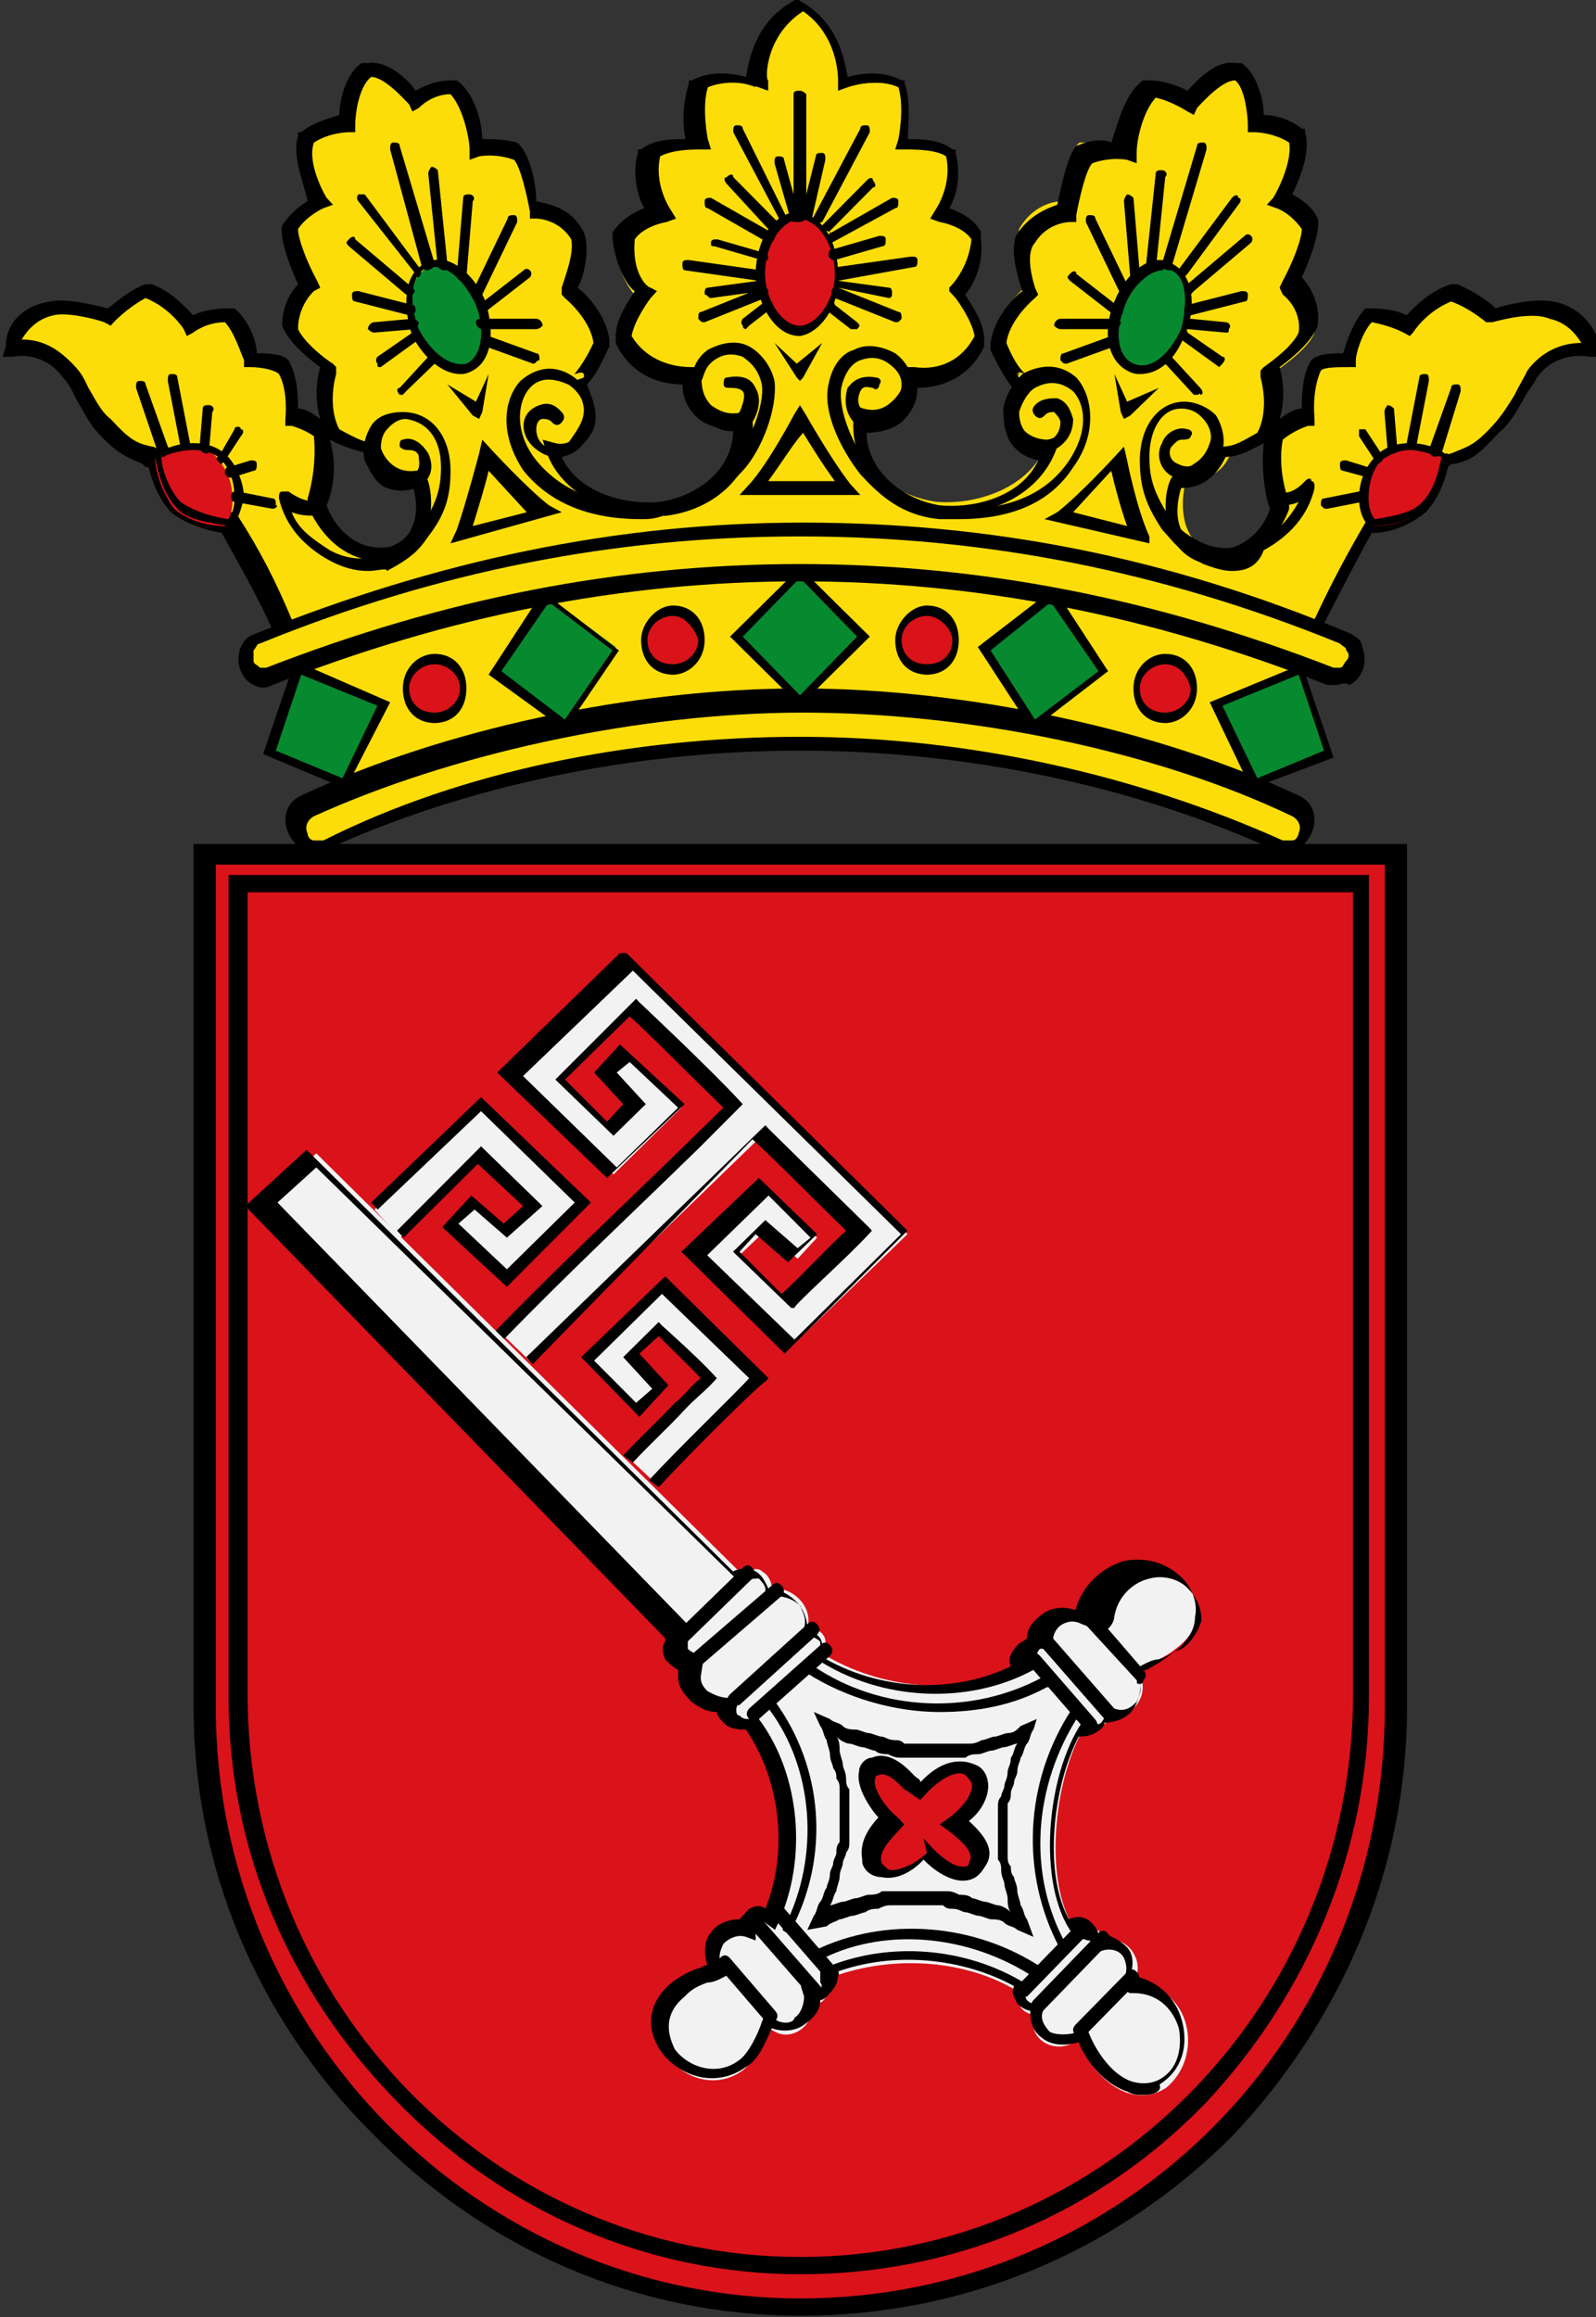 <?xml version="1.0" encoding="utf-8"?>
<!-- Generator: Adobe Illustrator 26.3.1, SVG Export Plug-In . SVG Version: 6.00 Build 0)  -->
<svg version="1.1" id="Layer_1" xmlns="http://www.w3.org/2000/svg" xmlns:xlink="http://www.w3.org/1999/xlink" x="0px" y="0px"
	 viewBox="0 0 31 45" style="enable-background:new 0 0 31 45;" xml:space="preserve">
<rect x="0" y="0" width="31" height="45" fill="#333333" stroke="none"/>
<style type="text/css">
	.st0{fill:#FCDD09;}
	.st1{fill:#078930;}
	.st2{fill:#DA121A;}
	.st3{fill:#F3F2F2;}
</style>
<g id="layer2_00000178912243580809622960000015431286978074260919_" transform="translate(-175.203,-85.538)">
	<g id="g3_00000170242532461884190870000017426679380645836466_" transform="matrix(0.617,0,0,0.671,176.673,87.099)">
		<g id="Wappenkrone_00000066514730510391975380000016658157920937083782_">
			<g>
				<path id="path3986_00000147908573155196247960000015065888614385224635_" class="st0" d="M24.2,0.2c0,0,1-0.3,1.9,0
					c0.2,0.7,0,1.7,0,1.7s1.1-0.1,1.5,0.3c0.2,0.9-0.3,1.7-0.3,1.7s0.8,0.1,1.2,0.6c-0.1,1.1-0.8,1.6-0.8,1.6s0.6,0.7,0.7,1.3
					c-0.4,0.7-1.2,1.1-2.2,1c0,0.3,0,0.7-0.4,1c-0.3,0.3-0.7,0.4-1.2,0.3c-0.2,1.3,1,2.3,2.5,2.5c1.4,0.1,3.1-0.5,3.5-1.8
					c-0.5,0.1-1-0.2-1.2-0.6c-0.2-0.6,0.3-1.3,0.3-1.3c0,0-0.4-0.3-0.7-1.1c0.1-0.9,1-1.5,1-1.5s-0.4-1-0.3-1.6
					c0.5-0.8,1.3-0.8,1.3-0.8s0.2-1.4,0.6-1.7C32.4,1.8,33,2,33,2s0.1-1.3,0.8-1.8c0.7,0,1.3,0.4,1.3,0.4s0.8-1,1.5-0.9
					c0.6,0.4,0.6,1.6,0.6,1.6s0.7,0,1.3,0.4c0.3,0.7-0.5,1.8-0.5,1.8s0.6,0.2,1,0.7c0.1,0.5-0.6,1.7-0.6,1.7s0.7,0.4,0.6,1.4
					c-0.2,0.5-1.2,1.1-1.2,1.1s0.3,1-0.1,1.8c-0.8,0.5-1.3,0.5-1.3,0.5c0,0-0.3,1-1.4,0.8c-0.2,0.4-0.4,1.9,0.9,2.2
					c1.8,0.2,2.3-1.5,2.3-1.5s-0.4-0.9-0.2-2c0.5-0.5,1-0.5,1-0.5S38.7,8.9,39,8.3c0.2-0.2,1.1-0.2,1.1-0.2s0.2-0.9,0.7-1.3
					c0.7,0,1.2,0.3,1.2,0.3s0.5-0.7,1.4-1c0.7,0.3,1.2,0.7,1.2,0.7s1.2-0.3,1.8-0.2c0.7,0.1,1.2,0.6,1.3,1.1
					c-0.8-0.1-1.4,0.2-1.8,0.7c-0.4,0.4-0.6,1.1-1.2,1.6c-0.7,0.7-0.9,0.7-1.6,1c-0.1,0.4-0.2,0.9-0.6,1.3c-0.4,0.4-1.1,0.5-1.7,0.6
					c-0.6,1-1.2,1.9-1.7,2.9c0,0-2.3,5.3-2.3,5.3c-4-1.9-9.6-3-14-2.9c-4.4,0-10,1-14,2.9c0,0-2.3-5.2-2.3-5.3c-0.5-1.1-1-2-1.7-2.9
					c-0.6,0-1.3-0.2-1.7-0.6C2.8,12,2.6,11.4,2.5,11c-0.7-0.3-0.9-0.3-1.6-1C0.3,9.6,0.1,8.9-0.2,8.4c-0.4-0.5-1-0.8-1.8-0.7
					C-2,7.2-1.5,6.7-0.8,6.6C-0.2,6.5,1,6.8,1,6.8s0.5-0.4,1.2-0.7c0.9,0.3,1.4,1,1.4,1s0.5-0.3,1.2-0.3c0.5,0.4,0.7,1.3,0.7,1.3
					s0.9,0,1.1,0.2c0.3,0.6,0.2,1.5,0.2,1.5s0.5,0.1,1,0.5c0.2,1.1-0.2,2-0.2,2s0.6,1.6,2.3,1.5c1.3-0.3,1.1-1.8,0.9-2.2
					c-1.1,0.2-1.4-0.8-1.4-0.8c0,0-0.6,0-1.3-0.5C7.7,9.4,8,8.4,8,8.4S7,7.8,6.8,7.3C6.7,6.3,7.3,5.9,7.3,5.9S6.6,4.7,6.7,4.2
					c0.4-0.6,1-0.7,1-0.7S7,2.4,7.2,1.6c0.6-0.4,1.3-0.4,1.3-0.4s0-1.2,0.6-1.6c0.7-0.1,1.5,0.9,1.5,0.9s0.6-0.4,1.3-0.4
					C12.5,0.7,12.6,2,12.6,2s0.6-0.2,1.3,0.1c0.4,0.3,0.6,1.7,0.6,1.7s0.8,0,1.3,0.8c0.2,0.6-0.3,1.6-0.3,1.6s0.9,0.7,1,1.5
					c-0.3,0.8-0.7,1.1-0.7,1.1c0,0,0.5,0.7,0.3,1.3c-0.2,0.4-0.7,0.7-1.2,0.6c0.4,1.3,2.1,1.9,3.5,1.8c1.5-0.2,2.7-1.2,2.5-2.5
					c-0.5,0.1-0.9,0-1.2-0.3c-0.3-0.3-0.4-0.7-0.4-1c-1,0.1-1.7-0.3-2.2-1c0-0.6,0.7-1.3,0.7-1.3s-0.7-0.5-0.8-1.6
					c0.3-0.5,1.2-0.6,1.2-0.6S17.7,3.1,18,2.2c0.5-0.4,1.5-0.3,1.5-0.3s-0.2-1,0-1.7c0.9-0.4,1.9,0,1.9,0s-0.1-1.5,1.4-2.3
					C24.3-1.3,24.2,0.2,24.2,0.2L24.2,0.2z"/>
				<path d="M36.8,21.3L36.8,21.3l-0.1,0c-3.7-1.8-9.1-2.9-13.9-2.9c-4.8,0-10.2,1.1-13.9,2.9l-0.1,0l-0.1,0c-0.2,0-0.2,0-0.6-1
					c-0.2-0.5-0.5-1.1-0.8-1.8c-0.8-1.9-1.1-2.5-1.1-2.6l0,0c-0.5-1-1-1.8-1.6-2.8C4,13,3.4,12.8,3,12.5c-0.4-0.4-0.6-0.9-0.7-1.3
					c-0.1,0-0.1,0-0.2-0.1c-0.5-0.2-0.8-0.3-1.4-0.9C0.4,9.9,0.2,9.5,0,9.2c-0.1-0.2-0.2-0.4-0.4-0.6C-0.8,8.1-1.4,7.9-2,8l-0.3,0
					l0.1-0.3C-2.2,7-1.6,6.5-0.8,6.4c0.5-0.1,1.4,0.1,1.8,0.2c0.2-0.1,0.6-0.5,1.2-0.7l0.1,0l0.1,0C3,6.1,3.5,6.6,3.7,6.8
					c0.2-0.1,0.6-0.2,1.1-0.2l0.1,0l0.1,0c0.4,0.3,0.7,0.9,0.7,1.3c0.3,0,0.8,0,1,0.2l0,0l0,0c0.3,0.5,0.3,1.1,0.3,1.4
					c0.2,0,0.4,0.1,0.7,0.3c-0.2-0.6-0.1-1.2,0-1.5c-0.3-0.2-1-0.7-1.2-1.2l0,0l0,0C6.5,6.5,6.8,6.1,7,5.9C6.8,5.5,6.4,4.6,6.5,4.2
					l0,0l0,0c0.3-0.4,0.6-0.6,0.8-0.7C7.2,3,6.8,2.2,7,1.6l0-0.1l0.1,0C7.5,1.2,8,1.1,8.3,1c0-0.4,0.2-1.2,0.7-1.5l0.1,0l0.1,0
					c0.6-0.1,1.3,0.5,1.5,0.8C10.9,0.2,11.3,0,11.8,0l0.1,0L12,0c0.6,0.4,0.8,1.3,0.8,1.7c0.3,0,0.7,0,1.1,0.1l0,0l0,0
					c0.4,0.3,0.6,1.2,0.6,1.7C15,3.6,15.6,3.7,16,4.4l0,0l0,0C16.2,4.9,16,5.7,15.8,6c0.3,0.2,0.9,0.8,1,1.5l0,0.1l0,0.1
					c-0.2,0.4-0.4,0.8-0.7,1.1c0.1,0.3,0.4,0.8,0.2,1.3c-0.2,0.4-0.6,0.7-1,0.8c0.5,1,1.9,1.4,3.1,1.3c1.3-0.2,2.3-1,2.3-2.1
					c-0.4,0-0.9-0.1-1.2-0.4c-0.3-0.3-0.4-0.6-0.4-0.9c-0.9,0-1.7-0.4-2.1-1.2l0-0.1l0-0.1c0-0.5,0.4-1,0.6-1.3
					C17.4,6,17,5.4,16.9,4.6l0-0.1l0-0.1c0.3-0.4,0.7-0.6,1-0.7c-0.2-0.3-0.4-1-0.2-1.6l0-0.1l0.1,0c0.4-0.3,1-0.3,1.4-0.3
					c-0.1-0.4-0.1-1,0.1-1.6l0-0.1l0.1,0c0.6-0.3,1.3-0.2,1.7-0.1c0.1-0.5,0.3-1.6,1.5-2.2l0.1-0.1l0.1,0.1c1.2,0.6,1.4,1.7,1.5,2.2
					c0.4-0.1,1.1-0.2,1.7,0.1l0.1,0l0,0.1c0.2,0.5,0.1,1.2,0.1,1.6c0.4,0,1,0,1.4,0.3l0.1,0l0,0.1c0.2,0.7,0,1.3-0.2,1.6
					c0.3,0.1,0.8,0.3,1,0.7l0,0.1l0,0.1C28.6,5.4,28.2,6,28,6.2c0.2,0.3,0.6,0.8,0.6,1.3l0,0.1l0,0.1c-0.4,0.8-1.2,1.2-2.1,1.2
					c0,0.3-0.1,0.6-0.4,0.9c-0.3,0.3-0.8,0.4-1.2,0.4c0,1,1,1.9,2.3,2.1c1.2,0.1,2.6-0.3,3.1-1.3c-0.5-0.1-0.9-0.4-1-0.8
					c-0.2-0.5,0-1.1,0.2-1.3c-0.2-0.2-0.5-0.7-0.7-1.1l0-0.1l0-0.1c0.1-0.7,0.7-1.3,1-1.5c-0.1-0.3-0.4-1.1-0.2-1.6l0,0l0,0
					c0.4-0.6,1-0.8,1.3-0.9c0.1-0.4,0.3-1.4,0.6-1.7l0,0l0,0c0.5-0.2,0.9-0.2,1.1-0.1C32.8,1.3,33,0.4,33.6,0l0.1,0l0.1,0
					c0.5,0,1,0.2,1.2,0.3c0.3-0.3,0.9-0.9,1.5-0.8l0.1,0l0.1,0c0.5,0.3,0.7,1.1,0.7,1.5c0.3,0,0.8,0.1,1.2,0.4l0.1,0l0,0.1
					c0.2,0.6-0.2,1.4-0.4,1.8c0.2,0.1,0.6,0.3,0.8,0.7l0,0l0,0c0.1,0.4-0.3,1.3-0.5,1.7c0.2,0.2,0.6,0.7,0.5,1.4l0,0l0,0
					c-0.2,0.5-0.9,1-1.2,1.2c0.1,0.3,0.2,0.9,0,1.5c0.3-0.2,0.5-0.3,0.7-0.3c0-0.3,0-1,0.3-1.4l0,0l0,0c0.2-0.2,0.7-0.2,1-0.2
					c0.1-0.3,0.3-0.9,0.7-1.3l0.1,0l0.1,0c0.5,0,0.9,0.1,1.1,0.2c0.2-0.2,0.7-0.7,1.4-0.9l0.1,0l0.1,0c0.5,0.2,1,0.5,1.2,0.7
					c0.3-0.1,1.2-0.3,1.8-0.2c0.7,0.1,1.3,0.6,1.5,1.3L48,8l-0.3,0C47,7.9,46.4,8.1,46,8.6c-0.1,0.2-0.3,0.4-0.4,0.6
					c-0.2,0.3-0.4,0.7-0.8,1c-0.7,0.7-0.9,0.8-1.4,0.9c-0.1,0-0.1,0-0.2,0.1c-0.1,0.4-0.3,0.9-0.7,1.3c-0.4,0.3-1,0.6-1.7,0.6
					c-0.6,1-1.1,1.9-1.6,2.8l0,0c-0.1,0.2-0.3,0.7-1.1,2.6c-0.3,0.7-0.6,1.3-0.8,1.8C37,21.3,37,21.3,36.8,21.3z M23.1,18
					c4.7,0,9.9,1.1,13.6,2.8c0.4-0.9,2-4.6,2.2-5v0l0,0c0.5-1,1-1.9,1.7-3l0.1-0.1l0.1,0c0.6,0,1.2-0.2,1.5-0.5
					c0.4-0.3,0.5-0.8,0.6-1.2l0-0.1l0.1,0c0.1,0,0.2-0.1,0.3-0.1c0.5-0.2,0.7-0.2,1.3-0.8l0,0c0.3-0.3,0.5-0.6,0.7-0.9
					c0.1-0.2,0.3-0.5,0.4-0.7c0.4-0.5,1-0.8,1.7-0.8c-0.2-0.3-0.5-0.6-1-0.7l0,0C45.9,6.7,45,6.9,44.6,7l-0.1,0L44.4,7
					c0,0-0.5-0.4-1.1-0.6c-0.8,0.3-1.2,0.9-1.2,0.9L42,7.4l-0.2-0.1c0,0-0.4-0.2-1-0.3c-0.3,0.3-0.5,0.9-0.5,1.1l0,0.2l-0.2,0
					c-0.4,0-0.8,0-0.9,0.1C38.9,9,39,9.8,39,9.8l0,0.2l-0.2,0c0,0-0.4,0.1-0.8,0.4c-0.2,1,0.2,1.8,0.2,1.8l0,0.1l0,0.1
					c0,0-0.6,1.8-2.6,1.6l0,0c-0.5-0.1-0.9-0.4-1.1-0.8c-0.3-0.6-0.2-1.4,0-1.7l0.1-0.1l0.2,0c0.9,0.1,1.1-0.6,1.1-0.7l0-0.1l0.1,0
					c0,0,0.1,0,0.1,0c0.4,0,0.7-0.2,1.1-0.4c0.4-0.7,0.1-1.6,0.1-1.6l0-0.2l0.1-0.1c0.3-0.2,0.9-0.6,1.1-1c0.1-0.7-0.5-1.1-0.5-1.1
					L37.9,6L38,5.8c0.3-0.5,0.6-1.2,0.6-1.5c-0.4-0.5-0.8-0.6-0.8-0.6l-0.3-0.1l0.2-0.2c0.2-0.3,0.6-1.1,0.5-1.6
					c-0.5-0.3-1.1-0.3-1.1-0.3l-0.2,0l0-0.2c0-0.3-0.1-1.1-0.4-1.3c-0.4,0-1,0.6-1.2,0.8l-0.1,0.2l-0.2-0.1c0,0-0.5-0.3-1-0.4
					c-0.4,0.4-0.6,1.2-0.6,1.6l0,0.3l-0.3-0.1c0,0-0.5-0.1-1.1,0.1c-0.2,0.2-0.4,1-0.5,1.5l0,0.2h-0.2c0,0-0.7,0-1.1,0.6
					C29.9,5,30.1,5.7,30.2,6l0.1,0.2l-0.1,0.1c0,0-0.8,0.6-0.9,1.3c0.3,0.7,0.6,0.9,0.6,0.9c0,0-0.2-0.1-0.3,0l0.1,0.1L30,8.6l0,0.2
					l-0.1,0c-0.1,0.2-0.3,0.6-0.2,1.1c0.1,0.3,0.5,0.5,0.9,0.5l0.4-0.1l-0.1,0.3c-0.5,1.4-2.2,2.1-3.7,1.9c-1.7-0.2-2.9-1.4-2.7-2.8
					l0-0.3l0.3,0.1c0.4,0.1,0.7,0,1-0.3c0.3-0.3,0.3-0.6,0.3-0.9V8.3l0.3,0c0.8,0.1,1.5-0.2,1.9-0.9c-0.1-0.5-0.6-1.1-0.6-1.1
					l-0.2-0.2L27.5,6c0,0,0.6-0.5,0.7-1.4c-0.3-0.4-1-0.5-1-0.5l-0.3-0.1l0.2-0.3c0,0,0.5-0.7,0.3-1.5c-0.3-0.2-1-0.2-1.3-0.2
					l-0.3,0l0.1-0.3c0,0,0.2-0.9,0-1.5c-0.7-0.3-1.6,0-1.6,0l-0.3,0.1l0-0.3c0-0.1,0-1.3-1.1-2c-1.2,0.7-1.2,2-1.1,2l0,0.3l-0.3-0.1
					c0,0-0.8-0.3-1.6,0c-0.2,0.6,0,1.5,0,1.5l0.1,0.3l-0.3,0c-0.3,0-0.9,0-1.3,0.2c-0.2,0.8,0.3,1.5,0.3,1.5l0.2,0.3l-0.3,0.1
					c0,0-0.7,0.1-1,0.5C17.5,5.6,18,6,18.1,6l0.2,0.1l-0.2,0.2c0,0-0.5,0.6-0.6,1.1c0.4,0.6,1.1,0.9,1.9,0.9l0.3,0v0.2
					c0,0.3,0,0.6,0.3,0.9c0.3,0.2,0.6,0.3,1,0.2l0.3-0.1l0,0.3c0.2,1.4-1,2.6-2.7,2.8c-1.5,0.1-3.3-0.5-3.8-1.9l-0.1-0.3l0.4,0.1
					c0.4,0.1,0.8-0.2,0.9-0.5c0.1-0.4-0.1-0.9-0.2-1.1l-0.1,0l0-0.2l0.3-0.1L16,8.5c-0.1-0.1-0.2,0-0.3,0c0,0,0.3-0.3,0.6-0.9
					c-0.1-0.7-0.9-1.3-0.9-1.3l-0.1-0.1L15.3,6c0.1-0.3,0.4-1,0.3-1.4c-0.4-0.6-1.1-0.6-1.1-0.6l-0.2,0l0-0.2
					c-0.1-0.5-0.3-1.3-0.5-1.5c-0.6-0.2-1.1-0.1-1.1-0.1l-0.3,0.1l0-0.3c0-0.3-0.2-1.2-0.6-1.6c-0.6,0-1,0.4-1,0.4l-0.2,0.1
					l-0.1-0.2c-0.2-0.2-0.8-0.8-1.2-0.8C8.9,0.2,8.8,1,8.8,1.3l0,0.2l-0.2,0l0,0c0,0-0.6,0-1.1,0.3C7.3,2.3,7.7,3.1,7.9,3.4l0.2,0.2
					L7.8,3.7c0,0-0.5,0.2-0.8,0.6c0,0.3,0.3,1,0.6,1.5L7.7,6L7.5,6.1c0,0-0.5,0.4-0.5,1.1c0.2,0.4,0.9,0.9,1.1,1l0.1,0.1l0,0.2
					c0,0-0.3,0.9,0.1,1.6c0.4,0.2,0.8,0.4,1.1,0.4c0,0,0.1,0,0.1,0l0.1,0l0,0.1c0,0.1,0.3,0.8,1.1,0.7l0.2,0l0.1,0.1
					c0.2,0.3,0.3,1.1,0,1.7c-0.2,0.4-0.6,0.7-1.1,0.8l0,0c-1.9,0.2-2.6-1.6-2.6-1.6l0-0.1l0-0.1c0,0,0.3-0.8,0.2-1.8
					C7.2,10.1,6.8,10,6.8,10l-0.2,0l0-0.2c0,0,0.1-0.8-0.2-1.3C6.3,8.4,5.9,8.3,5.5,8.3l-0.2,0l0-0.2C5.2,7.9,5,7.3,4.7,7
					c-0.6,0-1,0.3-1,0.3L3.5,7.4L3.4,7.2c0,0-0.4-0.6-1.2-0.9C1.6,6.6,1.2,7,1.2,7L1.1,7.1L0.9,7C0.6,6.9-0.3,6.7-0.7,6.8l0,0
					c-0.5,0.1-0.8,0.4-1,0.7c0.7,0,1.2,0.3,1.7,0.8c0.2,0.2,0.3,0.4,0.4,0.6c0.2,0.3,0.4,0.7,0.7,0.9l0,0c0.6,0.6,0.8,0.7,1.3,0.8
					c0.1,0,0.2,0.1,0.3,0.1l0.1,0l0,0.1c0.1,0.4,0.2,0.9,0.6,1.2c0.3,0.3,0.9,0.5,1.5,0.5l0.1,0l0.1,0.1c0.7,1,1.2,1.9,1.7,3l0,0.1
					c0.2,0.4,1.8,4.1,2.2,5c3.7-1.8,9.1-2.9,13.9-2.8C22.9,18,23,18,23.1,18z M7.9,12.3c0.1,0.3,0.7,1.4,2,1.2
					c0.3-0.1,0.6-0.3,0.7-0.6c0.2-0.4,0.1-0.9,0-1.2c-0.8,0-1.3-0.5-1.4-0.9c-0.4-0.1-0.8-0.2-1.2-0.4C8.3,11.3,8,12.1,7.9,12.3z
					 M35.6,13.6c1.4,0.1,1.9-0.9,2-1.2c-0.1-0.2-0.3-1-0.2-1.9c-0.4,0.2-0.8,0.4-1.2,0.4c-0.2,0.4-0.6,0.9-1.4,0.9
					c-0.1,0.3-0.2,0.8,0,1.2C35,13.3,35.3,13.5,35.6,13.6z"/>
			</g>
			<g>
				<path id="Reif_00000078740002787984642490000011364760017005864325_" class="st0" d="M7.7,22.1c-0.3,0.1-0.7-0.1-0.8-0.3
					c-0.1-0.3,0-0.6,0.3-0.8c4.5-1.9,10.5-3.1,15.5-3.1s11.1,1.1,15.5,3.1c0.4,0.2,0.4,0.5,0.3,0.8c-0.1,0.3-0.5,0.5-0.8,0.3
					c-4.4-1.9-9.8-3-15.1-3S12.2,20.3,7.7,22.1z"/>
				<path d="M7.5,22.4c-0.1,0-0.2,0-0.3-0.1c-0.2-0.1-0.4-0.3-0.5-0.5c-0.2-0.4-0.1-0.9,0.4-1.1c4.4-1.9,10.4-3.1,15.7-3.1
					s11.3,1.2,15.7,3.1c0.5,0.2,0.6,0.7,0.4,1.1c-0.1,0.2-0.3,0.4-0.5,0.5c-0.2,0.1-0.4,0.1-0.6,0c-4.5-1.9-9.8-2.9-15-2.9
					s-10.5,1-15,2.9l0,0C7.7,22.4,7.6,22.4,7.5,22.4z M22.8,19c5.3,0,10.6,1.1,15.2,3c0.1,0,0.2,0,0.3,0c0.1,0,0.2-0.1,0.2-0.2
					c0.1-0.2,0-0.4-0.2-0.5c-4.3-1.9-10.2-3-15.4-3s-11.1,1.2-15.4,3c-0.2,0.1-0.3,0.3-0.2,0.5c0,0.1,0.1,0.2,0.2,0.2
					c0.1,0,0.2,0,0.3,0C12.1,20,17.5,19,22.8,19z"/>
			</g>
			<g>
				<path id="Smaragde_00000072252833881173757310000007634913309149468085_" class="st1" d="M11.3,5.3c-0.1,0-0.1,0-0.2,0.1
					c-0.6,0.3-0.7,1.1-0.4,1.9c0.4,0.8,1.1,1.2,1.7,1C12.9,8,13,7.2,12.7,6.4C12.5,5.8,11.8,5.3,11.3,5.3z M34.2,5.3
					c-0.5,0-1.1,0.5-1.3,1.1c-0.3,0.8-0.2,1.6,0.3,1.9c0.6,0.2,1.3-0.3,1.7-1c0.3-0.8,0.3-1.7-0.4-1.9C34.4,5.3,34.3,5.3,34.2,5.3z"
					/>
				<path d="M33.5,8.5c-0.1,0-0.2,0-0.4-0.1l0,0c-0.6-0.3-0.8-1.1-0.4-2c0.3-0.7,0.9-1.2,1.4-1.2h0c0.1,0,0.3,0,0.4,0.1
					c0.7,0.3,0.8,1.3,0.4,2.1C34.6,8.1,34.1,8.5,33.5,8.5z M33.3,8.2c0.5,0.2,1.1-0.2,1.5-1C35,6.5,35,5.7,34.5,5.5
					c-0.1,0-0.2-0.1-0.3,0l0,0c-0.4,0-1,0.5-1.2,1.1C32.7,7.3,32.8,8,33.3,8.2z M12.1,8.5c-0.5,0-1.1-0.4-1.5-1.1
					c-0.3-0.8-0.3-1.8,0.4-2.1c0.1,0,0.2-0.1,0.3-0.1l0,0c0.6-0.1,1.3,0.5,1.6,1.2c0.3,0.9,0.2,1.7-0.4,2l0,0
					C12.3,8.5,12.2,8.5,12.1,8.5z M11.3,5.4L11.3,5.4c-0.1,0-0.1,0-0.2,0c-0.6,0.2-0.6,1.1-0.3,1.8c0.4,0.7,1,1.1,1.5,1
					c0.5-0.2,0.6-1,0.3-1.7C12.3,5.9,11.8,5.4,11.3,5.4z"/>
			</g>
			<g>
				<path id="Rubine_00000107571850286166279380000015113925963004378504_" class="st2" d="M22.8,3.9C22,4,21.6,4.9,21.6,5.6
					c0,0.8,0.6,1.6,1.2,1.6c0.7,0,1.2-0.8,1.2-1.6C24,4.9,23.6,4,22.8,3.9z M3.6,10.6c-0.4,0-0.7,0.1-1.1,0.3c0,0.4,0.2,1,0.6,1.5
					c0.5,0.4,1.2,0.5,1.6,0.5c0.3-0.3,0.4-1.3-0.2-1.9C4.3,10.7,4,10.6,3.6,10.6z M42,10.6c-0.4,0-0.7,0.1-1,0.4
					c-0.6,0.6-0.5,1.6-0.2,1.9c0.5,0,1.2-0.1,1.6-0.5c0.4-0.4,0.6-1,0.6-1.5C42.7,10.7,42.3,10.6,42,10.6z"/>
				<path d="M40.7,12.9L40.7,12.9c-0.2-0.2-0.3-0.5-0.3-0.8c0-0.5,0.2-0.9,0.5-1.2c0.3-0.3,0.7-0.4,1.1-0.4c0.4,0,0.8,0.1,1.1,0.3
					l0.1,0l0,0.1c0,0.4-0.2,1.1-0.7,1.5C42.1,12.7,41.5,12.9,40.7,12.9L40.7,12.9z M42,10.7C42,10.7,42,10.7,42,10.7
					c-0.3,0-0.6,0.1-0.9,0.3c-0.3,0.3-0.4,0.7-0.4,1.1c0,0.3,0.1,0.5,0.2,0.6c0.7-0.1,1.2-0.2,1.5-0.5c0.4-0.4,0.5-0.9,0.6-1.3
					C42.6,10.8,42.3,10.7,42,10.7z M4.9,12.9L4.9,12.9c-0.8-0.1-1.4-0.2-1.7-0.5c-0.5-0.5-0.6-1.1-0.7-1.5l0-0.1l0.1,0
					c0.3-0.2,0.7-0.3,1.1-0.3c0,0,0,0,0,0c0.4,0,0.8,0.1,1.1,0.4c0.3,0.3,0.5,0.8,0.5,1.2C5.2,12.4,5.1,12.8,4.9,12.9L4.9,12.9z
					 M2.7,10.9c0,0.3,0.2,0.9,0.6,1.3c0.3,0.2,0.8,0.4,1.5,0.5c0.1-0.1,0.2-0.3,0.2-0.6c0-0.4-0.1-0.8-0.4-1.1
					c-0.2-0.2-0.5-0.3-0.9-0.3C3.3,10.7,3,10.8,2.7,10.9z M22.8,7.4c-0.8,0-1.3-0.9-1.4-1.7c0-0.9,0.4-1.8,1.3-1.9l0,0l0,0
					c0.9,0.1,1.3,1,1.3,1.8C24.1,6.4,23.5,7.3,22.8,7.4z M22.8,4c-0.7,0.1-1.1,0.9-1.1,1.6c0,0.7,0.5,1.5,1.1,1.5
					c0.5,0,1.1-0.7,1.1-1.5C23.9,4.9,23.5,4.1,22.8,4z"/>
			</g>
			<path id="path4010_00000156579170693684207720000017936863964811405952_" d="M22.7,8.6l0.1,0.1l0.1-0.1l0.6-1l-0.8,0.6L22,7.6
				L22.7,8.6z M12.5,9.7l0.2,0.1l0.1-0.2L13,8.5l-0.4,0.8l-0.9-0.5L12.5,9.7z M33.1,9.3l-0.4-0.8l0.2,1.1l0.1,0.2l0.2-0.1l0.9-0.8
				L33.1,9.3z"/>
			<path d="M11.8,13.4L12,13c0.3-0.8,0.7-2.2,0.7-2.2l0.1-0.4l0.3,0.3c0,0,1.1,1.1,1.8,1.6l0.4,0.2L11.8,13.4z M13,11.3
				c-0.1,0.4-0.3,1-0.5,1.6l1.7-0.4C13.8,12.1,13.3,11.6,13,11.3z"/>
			<g>
				<path id="Smaragde__x28_Kronreif_x29__00000088093009026224106730000003945919281263661748_" class="st1" d="M22.8,14.2l-2,1.8
					l2,1.9l2-1.9L22.8,14.2z M14.8,14.9l-1.6,2.2l2.2,1.5l1.6-2.2L14.8,14.9z M30.8,14.9l-2.2,1.5l1.6,2.2l2.2-1.5L30.8,14.9z M7,17
					l-0.9,2.5l2.3,0.9l1.2-2.3L7,17z M38.5,17l-2.7,1l1.2,2.3l2.3-0.9L38.5,17z"/>
				<path d="M37,20.5L35.7,18l2.9-1.1l1,2.7L37,20.5z M36.1,18.1l1.1,2.1l2.1-0.8l-0.8-2.2L36.1,18.1z M8.5,20.5l-2.6-1l1-2.7
					L9.9,18L8.5,20.5z M6.3,19.4l2.1,0.8l1.1-2.1l-2.4-0.9L6.3,19.4z M15.4,18.8L13,17.2l1.7-2.4l2.4,1.7L15.4,18.8z M13.4,17.1
					l2,1.4l1.5-2l-2-1.4L13.4,17.1z M30.1,18.8l-1.7-2.4l2.4-1.7l1.7,2.4L30.1,18.8z M28.8,16.5l1.4,2l2-1.4l-1.5-2L28.8,16.5z
					 M22.8,18.1l-2.2-2l2.2-2l2.2,2L22.8,18.1z M21,16.1l1.8,1.7l1.8-1.7l-1.8-1.7L21,16.1z"/>
			</g>
			<g>
				<path id="Rubine__x28_Kronreif_x29__00000112621527390522924330000015297192649380128675_" class="st2" d="M18.8,15.4
					c-0.5,0-0.9,0.4-0.9,0.9c0,0.5,0.4,0.9,0.9,0.9c0.5,0,0.9-0.4,0.9-0.9C19.7,15.8,19.3,15.4,18.8,15.4z M26.8,15.4
					c-0.5,0-0.9,0.4-0.9,0.9c0,0.5,0.4,0.9,0.9,0.9c0.5,0,0.9-0.4,0.9-0.9C27.7,15.8,27.3,15.4,26.8,15.4z M11.3,16.8
					c-0.5,0-0.9,0.4-0.9,0.9c0,0.5,0.4,0.9,0.9,0.9c0.5,0,0.9-0.4,0.9-0.9C12.2,17.1,11.8,16.8,11.3,16.8z M34.3,16.8
					c-0.5,0-0.9,0.4-0.9,0.9c0,0.5,0.4,0.9,0.9,0.9c0.5,0,0.9-0.4,0.9-0.9C35.2,17.1,34.8,16.8,34.3,16.8z"/>
				<path d="M34.3,18.6c-0.6,0-1-0.4-1-1s0.5-1,1-1c0.6,0,1,0.4,1,1S34.8,18.6,34.3,18.6z M34.3,16.9c-0.4,0-0.8,0.3-0.8,0.7
					c0,0.4,0.3,0.7,0.8,0.7c0.4,0,0.8-0.3,0.8-0.7C35,17.2,34.7,16.9,34.3,16.9z M11.3,18.6c-0.6,0-1-0.4-1-1s0.5-1,1-1
					c0.6,0,1,0.4,1,1S11.9,18.6,11.3,18.6z M11.3,16.9c-0.4,0-0.8,0.3-0.8,0.7c0,0.4,0.3,0.7,0.8,0.7c0.4,0,0.8-0.3,0.8-0.7
					C12.1,17.2,11.7,16.9,11.3,16.9z M26.8,17.2c-0.6,0-1-0.4-1-1c0-0.5,0.5-1,1-1c0.6,0,1,0.4,1,1C27.8,16.8,27.4,17.2,26.8,17.2z
					 M26.8,15.5c-0.4,0-0.8,0.3-0.8,0.7c0,0.4,0.3,0.7,0.8,0.7s0.8-0.3,0.8-0.7C27.6,15.9,27.2,15.5,26.8,15.5z M18.8,17.2
					c-0.6,0-1-0.4-1-1c0-0.5,0.5-1,1-1c0.6,0,1,0.4,1,1C19.8,16.8,19.3,17.2,18.8,17.2z M18.8,15.5c-0.4,0-0.8,0.3-0.8,0.7
					c0,0.4,0.3,0.7,0.8,0.7c0.4,0,0.8-0.3,0.8-0.7C19.5,15.9,19.2,15.5,18.8,15.5z"/>
			</g>
			<g>
				<path id="path3988_00000073710666018076179220000014531148608668454063_" class="st0" d="M39.9,16.1c0.3,0.1,0.4,0.5,0.3,0.8
					c-0.1,0.3-0.4,0.4-0.7,0.3c-5.7-2.1-11.2-3-16.7-3s-11.1,0.9-16.7,3c-0.3,0.1-0.6-0.1-0.7-0.3c-0.1-0.3,0-0.7,0.3-0.8
					c5.7-2.1,11.3-3.2,17.1-3.2S34.2,14,39.9,16.1z"/>
				<path d="M39.7,17.5c-0.1,0-0.2,0-0.3,0c-5.5-2-11-3-16.6-3s-11.1,1-16.6,3c-0.2,0.1-0.4,0.1-0.6,0c-0.2-0.1-0.3-0.2-0.4-0.4
					c-0.1-0.2-0.1-0.5,0-0.7c0.1-0.2,0.2-0.3,0.5-0.4c5.7-2.1,11.3-3.2,17.2-3.2c5.9,0,11.5,1,17.2,3.2c0.2,0.1,0.4,0.2,0.4,0.4
					c0.1,0.2,0.1,0.5,0,0.7c-0.1,0.2-0.2,0.3-0.4,0.4C39.9,17.4,39.8,17.5,39.7,17.5z M22.8,14c5.7,0,11.2,1,16.8,3
					c0.1,0,0.2,0,0.2,0c0.1,0,0.1-0.1,0.2-0.2l0,0c0.1-0.1,0.1-0.2,0-0.3c0-0.1-0.1-0.1-0.2-0.2l0,0c-5.6-2.1-11.2-3.1-17-3.1
					s-11.4,1-17,3.1c-0.1,0-0.1,0.1-0.2,0.2c0,0.1,0,0.2,0,0.3l0,0c0,0.1,0.1,0.1,0.2,0.2c0,0,0.1,0,0.2,0C11.6,15,17.1,14,22.8,14z
					"/>
			</g>
			<path d="M33.8,13.4l-3.3-0.7l0.4-0.2c0.7-0.5,1.8-1.6,1.8-1.6l0.3-0.3l0.1,0.4c0,0,0.3,1.4,0.7,2.2L33.8,13.4z M31.4,12.5
				l1.7,0.4c-0.2-0.5-0.4-1.2-0.5-1.6C32.3,11.6,31.8,12.1,31.4,12.5z"/>
			<path d="M24.7,12h-3.8l0.3-0.3c0.6-0.6,1.4-2,1.4-2l0.2-0.3L23,9.7c0,0,0.8,1.3,1.4,2L24.7,12z M21.8,11.6h2.1
				c-0.4-0.5-0.8-1.1-1-1.4C22.6,10.5,22.2,11.1,21.8,11.6z"/>
			<path d="M36.4,14.2c-0.3,0-0.6-0.1-0.9-0.2c0,0,0,0,0,0c-0.8-0.4-0.9-0.6-1.3-1c-0.5-0.7-0.7-1.2-0.7-2c0-1,0.6-1.7,1.4-1.7
				c0,0,0,0,0,0c0.4,0,0.8,0.2,1,0.4c0.2,0.3,0.3,0.7,0.2,1c-0.1,0.4-0.4,0.7-0.7,0.8c-0.3,0.1-0.6,0.1-0.8,0
				c-0.5-0.2-0.6-0.7-0.4-1c0.1-0.3,0.5-0.5,0.8-0.4c0.1,0,0.2,0.1,0.1,0.2c0,0.1-0.2,0.1-0.3,0.1c-0.1,0-0.2,0.1-0.3,0.2
				c-0.1,0.1-0.1,0.4,0.2,0.5c0.2,0.1,0.4,0.1,0.5,0c0.2-0.1,0.4-0.3,0.5-0.6c0.1-0.2,0-0.5-0.2-0.7c-0.1-0.1-0.3-0.3-0.7-0.3
				c-0.6,0-1,0.6-1,1.4c0,0.7,0.2,1.1,0.6,1.7c0.3,0.3,0.4,0.5,1.1,0.8c0.5,0.2,1.2,0.2,1.8-0.1c0.5-0.2,0.9-0.6,1.2-1.1
				c-0.2,0.1-0.5,0.1-0.7,0.1c-0.1,0-0.2-0.1-0.2-0.2c0-0.1,0.1-0.2,0.2-0.2c0.3,0.1,0.6,0,0.9-0.3c0.1-0.1,0.2-0.1,0.2,0
				c0.1,0,0.1,0.1,0.1,0.2c-0.2,0.8-0.8,1.4-1.6,1.8C37.2,14.1,36.8,14.2,36.4,14.2z M9.2,14.2c-0.4,0-0.8-0.1-1.2-0.3
				c-0.8-0.4-1.4-1-1.6-1.8c0-0.1,0-0.2,0.1-0.2c0.1,0,0.2,0,0.2,0c0.3,0.2,0.6,0.3,0.9,0.3c0.1,0,0.2,0.1,0.2,0.2
				c0,0.1-0.1,0.2-0.2,0.2c-0.3,0-0.5,0-0.8-0.1c0.2,0.5,0.7,0.8,1.2,1.1c0.6,0.3,1.2,0.3,1.8,0.1c0.7-0.4,0.8-0.5,1.1-0.8
				c0.4-0.6,0.6-1,0.6-1.7c0-0.8-0.4-1.3-1.1-1.4c-0.3,0-0.5,0.2-0.6,0.3c-0.2,0.2-0.2,0.5-0.2,0.7c0.1,0.3,0.3,0.5,0.5,0.6
				c0.2,0.1,0.3,0.1,0.5,0c0.3-0.1,0.2-0.4,0.2-0.5c0-0.1-0.1-0.2-0.3-0.2c-0.1,0-0.2,0-0.3-0.1c0-0.1,0-0.2,0.1-0.2
				c0.3-0.1,0.6,0.1,0.8,0.4c0.2,0.4,0.1,0.8-0.4,1c-0.3,0.1-0.6,0.1-0.9,0c-0.3-0.1-0.5-0.4-0.7-0.8c-0.1-0.3,0-0.7,0.2-1
				c0.2-0.3,0.6-0.4,1-0.4c0.9,0,1.5,0.7,1.5,1.7c0,0.8-0.2,1.3-0.7,1.9c-0.3,0.4-0.5,0.6-1.3,1c0,0,0,0,0,0
				C9.8,14.1,9.5,14.2,9.2,14.2z M27.8,12.7c-0.2,0-0.4,0-0.6,0c-1.2-0.1-1.9-0.7-2.5-1.3c-0.6-0.7-1.2-1.8-1-2.6
				c0.1-0.5,0.4-0.9,0.8-1c0.4-0.2,0.9-0.1,1.3,0.1c0.3,0.2,0.5,0.5,0.6,0.9c0,0.4-0.1,0.8-0.4,1c-0.4,0.3-1.1,0.5-1.5,0.1
				c-0.3-0.3-0.3-0.7-0.2-1c0.1-0.1,0.3-0.4,0.9-0.3c0.1,0,0.2,0.1,0.1,0.2c0,0.1-0.1,0.2-0.2,0.1c-0.1,0-0.3-0.1-0.4,0.1
				c-0.1,0.2-0.1,0.4,0.1,0.6c0.2,0.2,0.7,0.1,0.9-0.1c0.2-0.2,0.3-0.5,0.3-0.7c0-0.2-0.1-0.4-0.4-0.6c-0.3-0.2-0.6-0.2-0.9-0.1
				c-0.3,0.1-0.5,0.4-0.6,0.8c-0.1,0.7,0.4,1.7,0.9,2.3c0.5,0.5,1.2,1.1,2.3,1.2c1.8,0.1,3.1-0.3,3.9-1.3c0.7-0.9,0.6-1.7,0.2-2.1
				c-0.4-0.3-0.8-0.3-1.2-0.1c-0.2,0.1-0.4,0.4-0.5,0.7c0,0.3,0.1,0.5,0.3,0.7c0.2,0.2,0.5,0.2,0.7,0.1c0.2-0.1,0.3-0.3,0.3-0.5
				c0-0.1-0.1-0.2-0.2-0.3c-0.1,0-0.2,0-0.3,0.1c-0.1,0.1-0.2,0.1-0.3,0c-0.1-0.1-0.1-0.2,0-0.3c0.2-0.2,0.5-0.2,0.7-0.2
				c0.3,0.1,0.4,0.3,0.5,0.6c0,0.4-0.2,0.7-0.6,0.9c-0.4,0.2-0.9,0.1-1.2-0.2c-0.3-0.3-0.4-0.6-0.4-1c0.1-0.5,0.4-0.8,0.6-1
				c0,0,0,0,0,0c0.6-0.3,1.2-0.3,1.7,0.1c0,0,0,0,0,0c0.5,0.5,0.7,1.6-0.1,2.6C30.7,12.2,29.5,12.7,27.8,12.7z M17.8,12.7
				c-1.7,0-2.9-0.5-3.7-1.4c-0.8-1.1-0.6-2.1-0.1-2.6c0,0,0,0,0,0c0.5-0.4,1.1-0.5,1.7-0.1c0,0,0,0,0,0c0.3,0.2,0.6,0.6,0.6,1
				c0,0.4-0.1,0.7-0.4,1c-0.3,0.3-0.8,0.4-1.2,0.2c-0.4-0.2-0.6-0.5-0.6-0.8c0-0.3,0.2-0.5,0.5-0.6c0.3-0.1,0.5,0,0.7,0.2
				c0.1,0.1,0.1,0.2,0,0.3c-0.1,0.1-0.2,0.1-0.3,0c-0.1-0.1-0.2-0.1-0.3-0.1c-0.1,0-0.2,0.1-0.2,0.3c0,0.2,0.1,0.4,0.3,0.5
				c0.2,0.1,0.5,0.1,0.7-0.1C15.9,10,16,9.8,16,9.5c0-0.3-0.3-0.6-0.5-0.7c-0.5-0.2-0.9-0.2-1.2,0.1c-0.4,0.4-0.5,1.3,0.2,2.1
				c0.8,0.9,2.1,1.4,3.9,1.3c1.1-0.1,1.7-0.6,2.3-1.2c0.5-0.6,1-1.7,0.9-2.3C21.5,8.4,21.3,8.2,21,8c-0.3-0.1-0.6-0.1-0.9,0.1
				c-0.3,0.2-0.3,0.4-0.4,0.6c0,0.3,0.1,0.6,0.3,0.8c0.2,0.2,0.7,0.3,0.9,0.1C21,9.4,21.1,9.1,21,9c-0.1-0.1-0.3-0.1-0.4-0.1
				c-0.1,0-0.2,0-0.2-0.1c0-0.1,0-0.2,0.1-0.2c0.6-0.1,0.8,0.1,0.9,0.3c0.2,0.3,0.1,0.7-0.1,1c-0.4,0.4-1.1,0.3-1.5-0.1
				c-0.3-0.3-0.4-0.7-0.4-1.1c0-0.4,0.2-0.7,0.5-0.9c0.4-0.2,0.9-0.3,1.3-0.1c0.4,0.2,0.7,0.6,0.8,1c0.1,0.8-0.4,2-1,2.6
				c-0.6,0.6-1.3,1.2-2.5,1.3C18.2,12.7,18,12.7,17.8,12.7z"/>
			<path d="M39.4,12.4c-0.1,0-0.1,0-0.2-0.1c0-0.1,0-0.2,0.1-0.2l1.1-0.2c0.1,0,0.2,0,0.2,0.1c0,0.1,0,0.2-0.1,0.2L39.4,12.4
				C39.4,12.4,39.4,12.4,39.4,12.4z M6.2,12.4C6.2,12.4,6.2,12.4,6.2,12.4l-1.2-0.2c-0.1,0-0.1-0.1-0.1-0.2c0-0.1,0.1-0.1,0.2-0.1
				l1.1,0.2c0.1,0,0.1,0.1,0.1,0.2C6.4,12.3,6.3,12.4,6.2,12.4z M40.7,11.5C40.7,11.5,40.7,11.5,40.7,11.5l-0.8-0.2
				c-0.1,0-0.1-0.1-0.1-0.2c0-0.1,0.1-0.1,0.2-0.1l0.7,0.2c0.1,0,0.1,0.1,0.1,0.2C40.8,11.5,40.8,11.5,40.7,11.5z M4.9,11.5
				c-0.1,0-0.1,0-0.2-0.1c0-0.1,0-0.2,0.1-0.2l0.7-0.2c0.1,0,0.2,0,0.2,0.1s0,0.2-0.1,0.2L4.9,11.5C4.9,11.5,4.9,11.5,4.9,11.5z
				 M41,11.1c-0.1,0-0.1,0-0.1-0.1l-0.5-0.7c0-0.1,0-0.2,0-0.2c0.1,0,0.2,0,0.2,0l0.5,0.7C41.2,10.9,41.2,11,41,11.1
				C41.1,11,41,11.1,41,11.1z M4.6,11.1C4.5,11.1,4.5,11,4.6,11.1c-0.2-0.1-0.2-0.2-0.1-0.2L5,10.1c0-0.1,0.2-0.1,0.2,0
				c0.1,0,0.1,0.1,0,0.2L4.7,11C4.7,11,4.6,11.1,4.6,11.1z M42.8,10.9C42.8,10.9,42.8,10.9,42.8,10.9c-0.1,0-0.2-0.1-0.2-0.2
				l0.7-1.8c0-0.1,0.1-0.1,0.2-0.1c0.1,0,0.1,0.1,0.1,0.2L43,10.8C42.9,10.8,42.9,10.9,42.8,10.9z M2.8,10.9c-0.1,0-0.1,0-0.2-0.1
				L1.9,8.9c0-0.1,0-0.2,0.1-0.2c0.1,0,0.2,0,0.2,0.1l0.7,1.8C3,10.7,2.9,10.8,2.8,10.9C2.8,10.9,2.8,10.9,2.8,10.9z M41.5,10.8
				c-0.1,0-0.2-0.1-0.2-0.1l-0.1-1.1c0-0.1,0.1-0.2,0.1-0.2c0.1,0,0.2,0.1,0.2,0.1l0.1,1.1C41.6,10.7,41.6,10.8,41.5,10.8
				C41.5,10.8,41.5,10.8,41.5,10.8z M4.1,10.8C4.1,10.8,4.1,10.8,4.1,10.8c-0.1,0-0.2-0.1-0.2-0.2l0.1-1.1c0-0.1,0.1-0.1,0.2-0.1
				c0.1,0,0.2,0.1,0.1,0.2l-0.1,1.1C4.3,10.7,4.2,10.8,4.1,10.8z M42.1,10.7C42.1,10.7,42.1,10.7,42.1,10.7c-0.1,0-0.2-0.1-0.2-0.2
				l0.4-1.9c0-0.1,0.1-0.1,0.2-0.1c0.1,0,0.1,0.1,0.1,0.2l-0.4,1.9C42.2,10.7,42.2,10.7,42.1,10.7z M3.5,10.7c-0.1,0-0.1,0-0.2-0.1
				L2.9,8.7c0-0.1,0-0.2,0.1-0.2c0.1,0,0.2,0,0.2,0.1l0.4,1.9C3.7,10.6,3.6,10.7,3.5,10.7C3.5,10.7,3.5,10.7,3.5,10.7z M35.3,9.1
				c0,0-0.1,0-0.1,0l-0.9-0.9c-0.1-0.1-0.1-0.2,0-0.2c0.1-0.1,0.2-0.1,0.2,0l0.9,0.9c0.1,0.1,0.1,0.2,0,0.2
				C35.4,9,35.4,9.1,35.3,9.1z M10.3,9.1c0,0-0.1,0-0.1,0c-0.1-0.1-0.1-0.2,0-0.2l0.9-0.9c0.1-0.1,0.2-0.1,0.2,0
				c0.1,0.1,0.1,0.2,0,0.2L10.4,9C10.4,9,10.3,9.1,10.3,9.1z M36,8.3C35.9,8.3,35.9,8.3,36,8.3l-1.2-0.8c-0.1,0-0.1-0.1,0-0.2
				c0.1-0.1,0.2-0.1,0.2,0L36.1,8c0.1,0,0.1,0.1,0,0.2C36.1,8.2,36,8.3,36,8.3z M9.6,8.3c-0.1,0-0.1,0-0.1-0.1C9.4,8.1,9.5,8,9.5,8
				l1.1-0.7c0.1,0,0.2,0,0.2,0c0.1,0.1,0,0.2,0,0.2L9.6,8.3C9.7,8.3,9.7,8.3,9.6,8.3z M31.2,8.2c-0.1,0-0.1,0-0.2-0.1
				c0-0.1,0-0.2,0.1-0.2l1.5-0.5c0.1,0,0.2,0,0.2,0.1s0,0.2-0.1,0.2L31.2,8.2C31.2,8.2,31.2,8.2,31.2,8.2z M14.4,8.2
				C14.4,8.2,14.4,8.2,14.4,8.2l-1.5-0.5c-0.1,0-0.1-0.1-0.1-0.2c0-0.1,0.1-0.1,0.2-0.1l1.5,0.5c0.1,0,0.1,0.1,0.1,0.2
				C14.5,8.1,14.5,8.2,14.4,8.2z M36.2,7.3C36.2,7.3,36.2,7.3,36.2,7.3L35,7.2c-0.1,0-0.2-0.1-0.1-0.2c0-0.1,0.1-0.1,0.2-0.1L36.2,7
				c0.1,0,0.2,0.1,0.1,0.2C36.3,7.3,36.3,7.3,36.2,7.3z M9.4,7.3c-0.1,0-0.2-0.1-0.2-0.1C9.2,7.1,9.3,7,9.4,7l1.2-0.1
				c0.1,0,0.2,0.1,0.2,0.1c0,0.1-0.1,0.2-0.1,0.2L9.4,7.3C9.4,7.3,9.4,7.3,9.4,7.3z M24.5,7.2c0,0-0.1,0-0.1,0l-0.7-0.5
				c-0.1-0.1-0.1-0.1,0-0.2c0.1-0.1,0.2-0.1,0.2,0L24.6,7c0.1,0.1,0.1,0.1,0,0.2C24.6,7.2,24.6,7.2,24.5,7.2z M21.1,7.2
				c0,0-0.1,0-0.1-0.1c-0.1-0.1,0-0.2,0-0.2l0.7-0.5c0.1-0.1,0.2,0,0.2,0c0.1,0.1,0,0.2,0,0.2l-0.7,0.5C21.1,7.2,21.1,7.2,21.1,7.2z
				 M31,7.2c-0.1,0-0.2-0.1-0.2-0.1c0-0.1,0.1-0.2,0.2-0.2l1.7,0c0,0,0,0,0,0c0.1,0,0.2,0.1,0.2,0.1c0,0.1-0.1,0.2-0.2,0.2L31,7.2
				C31,7.2,31,7.2,31,7.2z M14.5,7.2C14.5,7.2,14.5,7.2,14.5,7.2l-1.7,0c-0.1,0-0.2-0.1-0.2-0.2c0-0.1,0.1-0.1,0.2-0.1l1.7,0
				c0.1,0,0.2,0.1,0.2,0.2C14.7,7.1,14.6,7.2,14.5,7.2z M25.8,7C25.8,7,25.7,7,25.8,7l-1.9-0.7c-0.1,0-0.1-0.1-0.1-0.2
				c0-0.1,0.1-0.1,0.2-0.1l1.9,0.7c0.1,0,0.1,0.1,0.1,0.2C25.9,7,25.9,7,25.8,7z M19.8,7c-0.1,0-0.1,0-0.2-0.1c0-0.1,0-0.2,0.1-0.2
				l1.9-0.7c0.1,0,0.2,0,0.2,0.1c0,0.1,0,0.2-0.1,0.2L19.8,7C19.8,7,19.8,7,19.8,7z M12.8,6.8c0,0-0.1,0-0.1-0.1
				c-0.1-0.1,0-0.2,0-0.2l1.4-1c0.1-0.1,0.2,0,0.2,0c0.1,0.1,0,0.2,0,0.2l-1.4,1C12.8,6.8,12.8,6.8,12.8,6.8z M32.8,6.8
				c0,0-0.1,0-0.1,0l-1.4-1c-0.1-0.1-0.1-0.1,0-0.2c0.1-0.1,0.2-0.1,0.2,0l1.4,1c0.1,0.1,0.1,0.1,0,0.2C32.9,6.8,32.9,6.8,32.8,6.8z
				 M35.1,6.8c-0.1,0-0.1,0-0.2-0.1c0-0.1,0-0.2,0.1-0.2l1.7-0.4c0.1,0,0.2,0,0.2,0.1c0,0.1,0,0.2-0.1,0.2L35.1,6.8
				C35.1,6.8,35.1,6.8,35.1,6.8z M10.5,6.8C10.5,6.8,10.5,6.8,10.5,6.8L8.8,6.4c-0.1,0-0.1-0.1-0.1-0.2c0-0.1,0.1-0.1,0.2-0.1
				l1.7,0.4c0.1,0,0.1,0.1,0.1,0.2C10.7,6.7,10.6,6.8,10.5,6.8z M25.6,6.3C25.6,6.3,25.6,6.3,25.6,6.3L24,6c-0.1,0-0.1-0.1-0.1-0.2
				c0-0.1,0.1-0.1,0.1-0.1c-0.1,0-0.1-0.1-0.1-0.1c0-0.1,0-0.2,0.1-0.2l2.3-0.3c0.1,0,0.2,0,0.2,0.1c0,0.1,0,0.2-0.1,0.2L24,5.8
				L25.6,6c0.1,0,0.1,0.1,0.1,0.2C25.7,6.2,25.7,6.3,25.6,6.3z M20,6.3c-0.1,0-0.1-0.1-0.2-0.1c0-0.1,0-0.2,0.1-0.2l1.6-0.2
				l-2.3-0.3c-0.1,0-0.1-0.1-0.1-0.2c0-0.1,0.1-0.1,0.2-0.1l2.3,0.3c0.1,0,0.1,0.1,0.1,0.2c0,0.1-0.1,0.1-0.1,0.1
				c0.1,0,0.1,0.1,0.1,0.1c0,0.1,0,0.2-0.1,0.2L20,6.3C20,6.3,20,6.3,20,6.3z M33,6.3c-0.1,0-0.1,0-0.1-0.1l-1.1-2.1
				c0-0.1,0-0.2,0.1-0.2c0.1,0,0.2,0,0.2,0.1l1.1,2.1C33.2,6.1,33.1,6.2,33,6.3C33,6.3,33,6.3,33,6.3z M12.6,6.3
				C12.6,6.3,12.6,6.3,12.6,6.3c-0.2-0.1-0.2-0.1-0.1-0.2l1.1-2.1c0-0.1,0.1-0.1,0.2-0.1c0.1,0,0.1,0.1,0.1,0.2l-1.1,2.1
				C12.7,6.2,12.7,6.3,12.6,6.3z M35.1,6.2c0,0-0.1,0-0.1-0.1c-0.1-0.1,0-0.2,0-0.2l1.8-1.4c0.1-0.1,0.2,0,0.2,0
				c0.1,0.1,0,0.2,0,0.2l-1.8,1.4C35.1,6.2,35.1,6.2,35.1,6.2z M10.5,6.2c0,0-0.1,0-0.1,0L8.6,4.8c-0.1-0.1-0.1-0.1,0-0.2
				c0.1-0.1,0.2-0.1,0.2,0L10.6,6c0.1,0.1,0.1,0.1,0,0.2C10.6,6.2,10.6,6.2,10.5,6.2z M33.4,5.8c-0.1,0-0.2-0.1-0.2-0.1l-0.2-2.2
				c0-0.1,0.1-0.2,0.1-0.2c0.1,0,0.2,0.1,0.2,0.1l0.2,2.2C33.6,5.7,33.5,5.8,33.4,5.8C33.4,5.8,33.4,5.8,33.4,5.8z M12.2,5.8
				C12.1,5.8,12.1,5.8,12.2,5.8C12,5.8,12,5.7,12,5.6l0.2-2.2c0-0.1,0.1-0.1,0.2-0.1c0.1,0,0.2,0.1,0.1,0.2l-0.2,2.2
				C12.3,5.7,12.2,5.8,12.2,5.8z M34.8,5.7C34.8,5.7,34.8,5.7,34.8,5.7c-0.2-0.1-0.2-0.2-0.1-0.2l1.7-2.1c0.1-0.1,0.2-0.1,0.2,0
				c0.1,0,0.1,0.1,0,0.2L35,5.6C34.9,5.7,34.9,5.7,34.8,5.7z M10.8,5.7c0,0-0.1,0-0.1-0.1L8.9,3.5c-0.1-0.1,0-0.2,0-0.2
				c0.1,0,0.2,0,0.2,0l1.7,2.1C10.9,5.5,10.9,5.6,10.8,5.7C10.8,5.7,10.8,5.7,10.8,5.7z M33.9,5.5C33.9,5.5,33.9,5.5,33.9,5.5
				c-0.1,0-0.2-0.1-0.2-0.2L34,2.7c0-0.1,0.1-0.1,0.2-0.1c0.1,0,0.2,0.1,0.1,0.2l-0.3,2.7C34.1,5.5,34,5.5,33.9,5.5z M11.6,5.5
				c-0.1,0-0.2-0.1-0.2-0.1l-0.3-2.7c0-0.1,0.1-0.2,0.1-0.2c0.1,0,0.2,0.1,0.2,0.1l0.3,2.7C11.8,5.4,11.7,5.5,11.6,5.5
				C11.7,5.5,11.6,5.5,11.6,5.5z M34.4,5.5C34.4,5.5,34.4,5.5,34.4,5.5c-0.1,0-0.2-0.1-0.2-0.2l1.1-3.4c0-0.1,0.1-0.1,0.2-0.1
				c0.1,0,0.1,0.1,0.1,0.2l-1.1,3.4C34.6,5.4,34.5,5.5,34.4,5.5z M11.1,5.5c-0.1,0-0.1,0-0.2-0.1L9.9,2c0-0.1,0-0.2,0.1-0.2
				c0.1,0,0.2,0,0.2,0.1l1.1,3.4C11.3,5.4,11.3,5.4,11.1,5.5C11.2,5.5,11.2,5.5,11.1,5.5z M23.9,5.2c-0.1,0-0.1,0-0.2-0.1
				c0-0.1,0-0.2,0.1-0.2l1.5-0.4c0.1,0,0.2,0,0.2,0.1c0,0.1,0,0.2-0.1,0.2L23.9,5.2C24,5.2,24,5.2,23.9,5.2z M21.6,5.2
				C21.6,5.2,21.6,5.2,21.6,5.2l-1.5-0.4C20,4.8,20,4.8,20,4.7c0-0.1,0.1-0.1,0.2-0.1l1.5,0.4c0.1,0,0.1,0.1,0.1,0.2
				C21.8,5.2,21.7,5.2,21.6,5.2z M23.8,4.7c-0.1,0-0.1,0-0.1-0.1c0-0.1,0-0.2,0.1-0.2l1.9-1c0.1,0,0.2,0,0.2,0.1
				c0,0.1,0,0.2-0.1,0.2L23.8,4.7C23.8,4.7,23.8,4.7,23.8,4.7z M21.8,4.7C21.8,4.7,21.7,4.7,21.8,4.7l-1.9-1c-0.1,0-0.1-0.1-0.1-0.2
				c0-0.1,0.1-0.1,0.2-0.1l1.9,1c0.1,0,0.1,0.1,0.1,0.2C21.9,4.7,21.9,4.7,21.8,4.7z M23.6,4.4c0,0-0.1,0-0.1,0
				c-0.1-0.1-0.1-0.2,0-0.2l1.4-1.3c0.1-0.1,0.2-0.1,0.2,0c0.1,0.1,0.1,0.2,0,0.2l-1.4,1.3C23.7,4.3,23.6,4.4,23.6,4.4z M22,4.4
				c0,0-0.1,0-0.1,0L20.5,3c-0.1-0.1-0.1-0.2,0-0.2c0.1-0.1,0.2-0.1,0.2,0l1.4,1.3c0.1,0.1,0.1,0.2,0,0.2C22.1,4.3,22.1,4.4,22,4.4z
				 M23.3,4.2C23.3,4.2,23.3,4.2,23.3,4.2C23.2,4.1,23.1,4,23.2,4l1.5-2.6c0-0.1,0.1-0.1,0.2-0.1c0.1,0,0.1,0.1,0.1,0.2l-1.5,2.6
				C23.4,4.1,23.4,4.2,23.3,4.2z M22.3,4.2c-0.1,0-0.1,0-0.1-0.1l-1.5-2.6c0-0.1,0-0.2,0.1-0.2c0.1,0,0.2,0,0.2,0.1L22.4,4
				C22.5,4,22.4,4.1,22.3,4.2C22.3,4.2,22.3,4.2,22.3,4.2z M22.8,4.1c0,0-0.1,0-0.1,0c0,0,0,0,0,0c-0.1,0-0.2,0-0.2-0.1L22,2.4
				c0-0.1,0-0.2,0.1-0.2c0.1,0,0.2,0,0.2,0.1l0.3,1V0.4c0-0.1,0.1-0.1,0.2-0.1c0.1,0,0.2,0.1,0.2,0.1v2.9l0.3-1.1
				c0-0.1,0.1-0.1,0.2-0.1c0.1,0,0.1,0.1,0.1,0.2l-0.4,1.6c0,0.1-0.1,0.1-0.2,0.1c0,0,0,0,0,0C22.9,4.1,22.8,4.1,22.8,4.1z"/>
		</g>
		<g id="g17_00000145777667391633517530000010012657808457842854_" transform="translate(-1.288,0)">
			<g>
				<path id="Schildrand_00000122702078383995381900000006649153181941222286_" class="st2" d="M5.3,22.4v24.7
					c0,9.3,8.3,17.4,18.8,17.4c10.5,0,18.7-8,18.7-17.4V22.4H5.3z"/>
				<path d="M24.1,64.7c-5.1,0-9.9-1.9-13.5-5.3C7,56.1,5,51.7,5,47.1v-25h38.2v25c0,4.6-2,9-5.5,12.4C34,62.9,29.2,64.7,24.1,64.7z
					 M5.7,22.7v24.4c0,9.4,8.3,17.1,18.4,17.1c10.2,0,18.4-7.6,18.4-17.1V22.7H5.7z"/>
			</g>
			<g id="g20_00000143598330797704629810000008298728371930703524_">
				<g>
					<path id="Schildkörper_00000026160922872227742750000005823854788661942170_" class="st2" d="M6.4,23.3v23.5
						c0,8.9,7.8,16.5,17.7,16.5s17.7-7.6,17.7-16.5V23.3H6.4z"/>
					<path d="M24.1,63.5c-4.8,0-9.3-1.8-12.7-5C8,55.3,6.1,51.2,6.1,46.8V23H42v23.8c0,4.4-1.9,8.6-5.2,11.8
						C33.4,61.8,28.9,63.5,24.1,63.5z M6.7,23.5v23.2c0,9,7.8,16.3,17.4,16.3c9.6,0,17.4-7.3,17.4-16.3V23.5H6.7z"/>
				</g>
				
					<g id="g4047_00000165224373722808669420000014458421794411811231_" transform="matrix(1.017,0,0,1.017,-6.189,0.953)">
					<g>
						<path id="Schlüsselbart_00000059303479301152847810000009145413935515114386_" class="st3" d="M24.5,38.3
							c0.8-0.8,1.7-1.5,2.5-2.3c-0.5-0.5-1.6-1.4-1.6-1.4l-0.8,0.7l0.9,0.9l-0.7,0.6l-1.6-1.4l2.3-2.1l2.9,2.6c0,0-2.2,2-3.2,3
							 M20.5,34.7c2.4-2.2,4.8-4.4,7.2-6.5c-1-1-3.1-2.8-3.1-2.8l-2.3,2.1l1.6,1.4l0.8-0.7l-0.9-0.9l0.6-0.5l1.7,1.5l-2.1,1.9
							l-3.1-2.8l3.6-3.2l0,0l8.6,7.7l-3.6,3.2l-2.9-2.6l2.1-1.9l1.6,1.4l-0.6,0.6l-1-0.8l-0.8,0.7l1.6,1.4c0,0,1.5-1.4,2.3-2.1
							c-1-1-3.1-2.8-3.1-2.8l-7.3,6.5 M16.6,31.2l3.3-2.9l3.1,2.8l-2.3,2.1L19,31.6l0.7-0.6l1,0.8l0.8-0.7l-1.6-1.4l-2.5,2.3"/>
						<path d="M25.4,39.1l-0.3-0.2c0.9-0.9,2.6-2.4,3.1-2.9l-2.7-2.4l-2.1,1.9l1.3,1.2l0.5-0.4l-0.9-0.9l1.1-1l0.1,0.1
							c0,0,1.1,0.9,1.6,1.4l0.1,0.1l-0.1,0.1c-0.3,0.3-0.6,0.5-0.9,0.8c-0.5,0.5-1.1,1-1.6,1.5l-0.3-0.2c0.5-0.5,1.1-1,1.6-1.5
							c0.3-0.2,0.5-0.5,0.8-0.7c-0.4-0.4-1.1-1-1.3-1.2l-0.6,0.5l0.9,0.9l-0.9,0.9L23,35.4l2.6-2.3l3.2,2.9l-0.1,0.1
							C28.6,36.1,26.4,38.1,25.4,39.1z M21.5,35.6l-0.2-0.2l7.4-6.6l0.1,0.1c0,0,2.1,1.9,3.1,2.8l0.1,0.1l-0.1,0.1
							c-0.7,0.7-2.3,2-2.3,2.1L29.5,34l-1.8-1.6l1-0.9l1,0.8l0.4-0.3l-1.3-1.2l-1.9,1.7l2.7,2.4l3.3-3l-8.3-7.5l-3.4,3l2.9,2.6
							l1.9-1.7L24.5,27l-0.4,0.3l0.9,0.9l-1,0.9l-1.8-1.6l2.5-2.3l0.1,0.1c0,0,2.2,1.9,3.1,2.8l0.1,0.1l-1.3,1.2
							c-2,1.8-4.1,3.6-6.1,5.5l-0.3-0.2c2-1.9,4.1-3.7,6.1-5.5l1-0.9c-0.9-0.8-2.4-2.2-2.9-2.6l-2,1.8l1.3,1.2l0.5-0.5l-0.9-0.9
							l0.8-0.8l2,1.7l-2.4,2.1l-3.4-3l3.8-3.4l0.2,0l8.7,7.9l-3.8,3.5l-3.2-2.9l2.4-2.1l1.8,1.6l-0.9,0.8l-1-0.8l-0.5,0.5l1.3,1.2
							c0.4-0.3,1.4-1.3,2-1.8c-0.9-0.8-2.4-2.2-2.9-2.6L21.5,35.6z M20.7,33.4l-2-1.7l0.9-0.9l1,0.8l0.6-0.5l-1.4-1.2L17.5,32
							l-0.2-0.2l2.6-2.4l1.9,1.7L20.7,32l-1-0.8l-0.5,0.4l1.5,1.3l2.1-1.9l-2.9-2.6l-3.2,2.8l-0.2-0.2l3.4-3l3.4,3L20.7,33.4z"/>
					</g>
					<g>
						<path id="Schlüsselkörper_00000145738546700813868820000003252921551921637007_" class="st3" d="M40.1,53.2
							C40,53.2,40,53.2,40.1,53.2c0.4-0.6-0.2-1.4-1-1.2c0.1-0.3-0.4-0.5-0.7-0.4l-0.1,0.1c-1-1.3-0.7-4.3,0.3-5.8l0.1,0
							c0.3,0.2,0.7-0.1,0.6-0.4c0.8,0.3,1.4-0.6,0.9-1.2l0,0c0.6-0.3,0.8-0.3,1.2-0.6c0.9-0.6,0.8-1.4,0.2-2
							c-0.9-0.8-2.4-0.3-2.8,0.8c0,0,0,0.2-0.1,0.3l-0.1-0.1c-0.6-0.3-1.3,0.2-1.2,0.8c-0.3-0.1-0.6,0.2-0.5,0.5l0,0.1
							c-2,1-4.6,0.8-6.5-0.3l0.1-0.1c0.2-0.3-0.1-0.6-0.5-0.6c0.2-0.6-0.5-1.2-1.1-1.1c0-0.2-0.1-0.4-0.3-0.5
							c-0.2-0.2-0.6,0.1-0.6,0.1l-13.2-12L13.2,31l12.9,12.3c-0.1,0.1-0.1,0.2-0.1,0.2c-0.1,0.3,0.1,0.6,0.5,0.6l0,0.4
							c0.1,0.5,0.6,0.8,1.2,0.8c-0.1,0.3,0.3,0.6,0.6,0.5l0.1,0c1.3,1.6,1.5,3.8,0.6,5.6l-0.1,0c-0.3-0.2-0.7,0-0.7,0.4
							c-0.8-0.2-1.4,0.6-0.9,1.2c-0.5,0.3-0.9,0.3-1.3,0.6c-1.6,1.2,0.5,3.1,2,2.1c0.4-0.3,0.7-0.8,0.8-1.2l0.2,0.1
							c0.6,0.3,1.3-0.3,1.1-0.8c0.4,0.1,0.6-0.3,0.5-0.5l0-0.2c1.9-0.7,4.3-0.6,6,0.4l0,0c-0.2,0.3,0.1,0.6,0.4,0.6
							c-0.2,0.8,0.8,1.2,1.4,0.7c0.3,0.9,1.5,2.1,2.7,1.4C42.3,55.3,41.9,53.3,40.1,53.2L40.1,53.2z M35.3,49.9
							c-0.4,0.5-1.3,0-1.6-0.4c-0.4,0.4-1.3,1-1.7,0.3c-0.1-0.5,0.3-0.8,0.6-1.1c-0.4-0.3-1.1-1.3-0.5-1.6c0.6-0.2,1.1,0.5,1.5,0.7
							c0.4-0.4,1-0.9,1.5-0.6c0.7,0.4,0,1.2-0.5,1.5C35,49,35.6,49.5,35.3,49.9z"/>
						<path d="M40.4,56.4c-0.2,0-0.3,0-0.5-0.1c-0.7-0.2-1.3-0.9-1.5-1.4c-0.4,0.1-0.8,0.1-1.1-0.1c-0.3-0.2-0.4-0.4-0.4-0.8
							c-0.1,0-0.3-0.1-0.4-0.2c-0.1-0.2-0.2-0.3-0.1-0.5c-1.6-0.8-3.7-1-5.5-0.4c0.1,0.2,0,0.4-0.2,0.6c-0.1,0.1-0.2,0.2-0.3,0.2
							c0,0.3-0.2,0.5-0.5,0.7c-0.3,0.2-0.7,0.2-1,0.1c-0.2,0.4-0.4,0.9-0.8,1.1c-0.9,0.6-2,0.3-2.6-0.4c-0.4-0.5-0.6-1.3,0.3-2
							c0.3-0.2,0.5-0.3,0.8-0.4c0.1,0,0.2-0.1,0.3-0.1c-0.1-0.3-0.1-0.7,0.1-0.9c0.2-0.3,0.6-0.4,0.9-0.4c0.1-0.1,0.2-0.2,0.3-0.3
							c0.2-0.1,0.4-0.1,0.5,0c0.7-1.6,0.5-3.6-0.6-5.1c-0.2,0-0.5,0-0.7-0.2c-0.1-0.1-0.2-0.2-0.2-0.3c-0.3,0-0.5-0.1-0.8-0.3
							c-0.2-0.2-0.4-0.4-0.4-0.7l0,0l0-0.2c-0.2-0.1-0.3-0.2-0.4-0.3c-0.1-0.2-0.1-0.4,0-0.5l0-0.1l-13-12.3l1.9-1.6l13.2,12
							c0.2-0.1,0.5-0.1,0.7,0c0.2,0.1,0.3,0.3,0.4,0.5c0.4,0,0.7,0.2,0.9,0.4c0.2,0.2,0.3,0.5,0.3,0.7c0.2,0.1,0.3,0.2,0.4,0.3
							c0.1,0.2,0.1,0.3,0,0.5c1.8,1,4.1,1.1,5.9,0.3c-0.1-0.2,0-0.4,0.2-0.6c0.1-0.1,0.2-0.1,0.3-0.2c0-0.3,0.2-0.5,0.5-0.7
							c0.3-0.2,0.7-0.2,1-0.1c0,0,0,0,0,0c0.2-0.7,0.8-1.2,1.5-1.4c0.6-0.1,1.2,0,1.7,0.4c0.4,0.3,0.6,0.8,0.5,1.2
							c0,0.4-0.3,0.8-0.8,1.1c-0.3,0.2-0.5,0.3-0.7,0.4c-0.1,0-0.2,0.1-0.3,0.1c0.2,0.3,0.1,0.7-0.1,1c-0.2,0.3-0.6,0.4-0.9,0.4
							c0,0.1-0.1,0.2-0.3,0.3c-0.2,0.1-0.4,0.1-0.5,0.1c-0.8,1.4-1.1,3.9-0.3,5.2c0.2-0.1,0.5-0.1,0.7,0.1c0.1,0.1,0.2,0.2,0.2,0.3
							c0.3,0,0.7,0.2,0.9,0.4c0.2,0.2,0.2,0.5,0.1,0.8c0.8,0.1,1.4,0.6,1.6,1.3c0.2,0.7,0,1.4-0.7,1.8C41,56.3,40.7,56.4,40.4,56.4z
							 M38.6,54.3l0.1,0.3c0.2,0.5,0.7,1.2,1.3,1.4c0.3,0.1,0.7,0.1,1-0.1c0.5-0.3,0.6-0.9,0.5-1.4c-0.2-0.6-0.7-1-1.4-1l-0.1,0l0,0
							c0,0-0.1,0-0.1-0.1l-0.2-0.1l0.1-0.2c0.1-0.2,0.1-0.4,0-0.6c-0.1-0.2-0.4-0.3-0.7-0.2l-0.4,0.1l0.1-0.3c0,0,0-0.1-0.1-0.1
							c-0.1,0-0.2-0.1-0.3,0L38.3,52l-0.1-0.2c-1.1-1.4-0.8-4.5,0.3-6l0.1-0.1l0.3,0.1c0.1,0.1,0.2,0,0.2,0c0,0,0.1-0.1,0.1-0.2
							l0-0.3l0.3,0.1c0.3,0.1,0.5,0,0.7-0.2c0.1-0.2,0.2-0.4,0-0.7l0,0l-0.1-0.2l0.2-0.1c0.2-0.1,0.4-0.2,0.6-0.2
							c0.3-0.1,0.4-0.2,0.7-0.3c0.3-0.2,0.5-0.5,0.6-0.8c0-0.3-0.1-0.6-0.4-0.9c-0.3-0.3-0.8-0.4-1.2-0.3c-0.5,0.1-1,0.5-1.1,1.1
							l0,0c0,0.1-0.1,0.3-0.3,0.4l-0.1,0L38.5,43c-0.2-0.1-0.4-0.1-0.6,0c-0.2,0.1-0.3,0.3-0.3,0.5l0.1,0.3l-0.3-0.1
							c-0.1,0-0.1,0-0.2,0c0,0-0.1,0.1-0.1,0.2l0.1,0.3l-0.2,0.1c-2,1-4.7,0.9-6.7-0.3L30.2,44l0.2-0.3c0-0.1,0-0.1,0-0.2
							c-0.1-0.1-0.2-0.1-0.3-0.2l-0.3,0l0.1-0.2c0.1-0.3-0.1-0.5-0.1-0.6c-0.2-0.2-0.5-0.3-0.8-0.3l-0.3,0l0-0.2
							c0-0.1-0.1-0.2-0.2-0.3c-0.1,0-0.3,0-0.4,0.1L28,41.9l-0.1-0.1L14.8,30l-1.2,1l12.9,12.2l-0.2,0.3c0,0.1,0,0.1,0,0.2
							c0.1,0.1,0.2,0.1,0.3,0.2l0.2,0l-0.1,0.6c0,0.2,0.1,0.3,0.2,0.4c0.2,0.1,0.4,0.2,0.7,0.2l0.3,0l-0.1,0.3c0,0.1,0,0.2,0.1,0.2
							c0.1,0.1,0.2,0.1,0.3,0.1l0.2-0.1l0.1,0.1c1.3,1.6,1.5,4,0.6,5.8l-0.1,0.2l-0.3-0.2c-0.1-0.1-0.2,0-0.2,0
							c-0.1,0-0.1,0.1-0.1,0.2l0,0.3l-0.3-0.1c-0.3-0.1-0.6,0.1-0.7,0.2c-0.1,0.2-0.2,0.4,0,0.7l0.2,0.2L27.5,53
							c-0.2,0.1-0.4,0.2-0.6,0.2c-0.3,0.1-0.5,0.2-0.7,0.4c-0.8,0.6-0.4,1.3-0.3,1.5c0.4,0.5,1.3,0.8,2,0.3c0.3-0.2,0.6-0.8,0.7-1.1
							l0.1-0.2l0.4,0.2c0.3,0.1,0.5,0,0.5-0.1c0.2-0.1,0.3-0.4,0.3-0.6l-0.1-0.3l0.4,0.1c0.1,0,0.1,0,0.2,0c0,0,0.1-0.1,0-0.2l0,0
							l0-0.3l0.1-0.1c2-0.8,4.4-0.6,6.2,0.4l0.2,0.1l-0.1,0.2c-0.1,0.1,0,0.2,0,0.2c0,0,0.1,0.1,0.2,0.1l0.3-0.1L37.3,54
							c-0.1,0.2,0,0.4,0.2,0.6c0.2,0.1,0.6,0.1,0.9,0L38.6,54.3z M40.1,53.2l-0.1,0.2c0,0,0,0,0,0L40.1,53.2L40.1,53.2z M34.8,50.3
							c-0.4,0-0.9-0.3-1.2-0.6c-0.3,0.3-0.8,0.6-1.3,0.5c-0.2,0-0.5-0.1-0.6-0.4l0-0.1c-0.1-0.5,0.2-0.9,0.5-1.2
							c-0.3-0.3-0.7-0.9-0.6-1.3c0-0.2,0.2-0.4,0.4-0.4c0.5-0.2,1,0.2,1.3,0.5c0.1,0.1,0.2,0.1,0.2,0.2c0.6-0.6,1.2-0.7,1.7-0.5
							c0.3,0.1,0.4,0.4,0.4,0.6c0,0.4-0.3,0.8-0.6,1c0.6,0.5,0.8,0.9,0.5,1.3l0,0C35.3,50.2,35.1,50.3,34.8,50.3
							C34.9,50.3,34.8,50.3,34.8,50.3z M33.6,49.1l0.2,0.2c0.3,0.3,0.7,0.6,1,0.6c0.1,0,0.2,0,0.2-0.1c0.2-0.3-0.2-0.6-0.6-0.9
							l-0.3-0.2l0.3-0.2c0.3-0.2,0.7-0.6,0.7-0.9c0-0.1-0.1-0.2-0.2-0.3c-0.3-0.2-0.9,0.2-1.2,0.5l-0.1,0.1L33.5,48
							c-0.2-0.1-0.3-0.2-0.5-0.3c-0.3-0.3-0.6-0.5-0.8-0.4c-0.1,0-0.1,0.1-0.1,0.1c-0.1,0.3,0.4,0.9,0.7,1.1l0.2,0.2l-0.2,0.2
							c-0.3,0.3-0.6,0.6-0.5,0.9c0.1,0.1,0.2,0.2,0.3,0.2c0.3,0,0.8-0.2,1.1-0.5L33.6,49.1z"/>
					</g>
					<path d="M37.1,53.1C37,53.1,37,53.1,37.1,53.1c-2.1-1.3-4.8-1.5-6.8-0.5c-0.1,0-0.2,0-0.2-0.1c0-0.1,0-0.2,0.1-0.2
						c2.2-1,5-0.8,7.1,0.5c0.1,0,0.1,0.1,0,0.2C37.2,53.1,37.1,53.1,37.1,53.1z M37.9,52.3c-0.1,0-0.1,0-0.1-0.1
						c-1.2-2.1-1.1-4.7,0.4-6.8c0-0.1,0.1-0.1,0.2,0c0.1,0,0.1,0.1,0,0.2c-1.4,2-1.6,4.5-0.4,6.5C38.1,52.2,38,52.3,37.9,52.3
						C37.9,52.3,37.9,52.3,37.9,52.3z M29.4,51.8C29.4,51.8,29.4,51.8,29.4,51.8c-0.2-0.1-0.2-0.1-0.1-0.2c1.1-2,0.9-4.5-0.5-6.2
						c-0.1-0.1,0-0.2,0-0.2c0.1,0,0.2,0,0.2,0c1.5,1.9,1.7,4.4,0.5,6.5C29.5,51.8,29.5,51.8,29.4,51.8z M34.1,45.5
						c-1.4,0-2.9-0.4-4.1-1.1c-0.1,0-0.1-0.1,0-0.2c0-0.1,0.2-0.1,0.2,0c2.1,1.3,4.9,1.4,7.1,0.3c0.1,0,0.2,0,0.2,0.1
						c0,0.1,0,0.2-0.1,0.2C36.4,45.3,35.3,45.5,34.1,45.5z"/>
					<path d="M37,51.9l-0.5-0.2c-0.1-0.1-0.3-0.1-0.4-0.2c-0.1-0.1-0.3-0.1-0.4-0.1c-0.1,0-0.3-0.1-0.4-0.1c-0.1,0-0.3-0.1-0.4-0.1
						c-0.1,0-0.2-0.1-0.4-0.1c-0.1,0-0.2,0-0.3-0.1c-0.1,0-0.2,0-0.3,0c-0.1,0-0.2,0-0.3,0c-0.1,0-0.2,0-0.3,0c-0.1,0-0.2,0-0.3,0
						c-0.1,0-0.2,0-0.4,0c-0.1,0-0.2,0-0.4,0.1c-0.1,0-0.3,0-0.4,0.1c-0.1,0-0.3,0.1-0.4,0.1c-0.1,0-0.3,0.1-0.4,0.1
						c-0.2,0.1-0.3,0.1-0.4,0.2L30,51.7l0.2-0.4c0.1-0.1,0.1-0.3,0.2-0.4c0.1-0.1,0.1-0.3,0.2-0.4c0-0.1,0.1-0.2,0.1-0.4
						c0-0.1,0.1-0.2,0.1-0.3c0-0.1,0.1-0.2,0.1-0.3c0-0.1,0-0.2,0.1-0.3c0-0.1,0-0.2,0-0.3c0-0.1,0-0.2,0-0.3c0-0.1,0-0.2,0-0.3
						c0-0.1,0-0.2,0-0.3c0-0.1,0-0.2,0-0.3c0-0.1,0-0.2-0.1-0.3c0-0.1,0-0.2-0.1-0.3c0-0.1-0.1-0.2-0.1-0.4c0-0.1-0.1-0.3-0.1-0.4
						c-0.1-0.1-0.1-0.3-0.2-0.4l-0.2-0.4l0.5,0.2c0.1,0.1,0.3,0.1,0.4,0.2c0.1,0.1,0.3,0.1,0.4,0.1c0.1,0,0.3,0.1,0.4,0.1
						c0.1,0,0.3,0.1,0.4,0.1c0.1,0,0.2,0.1,0.4,0.1c0.1,0,0.2,0,0.3,0.1c0.1,0,0.2,0,0.3,0c0.1,0,0.2,0,0.3,0c0.1,0,0.2,0,0.3,0
						c0.1,0,0.2,0,0.3,0c0.1,0,0.2,0,0.4,0c0.1,0,0.2,0,0.4,0c0.1,0,0.2,0,0.4-0.1c0.1,0,0.3-0.1,0.4-0.1c0.1,0,0.3-0.1,0.4-0.1
						c0.2,0,0.3-0.1,0.4-0.2l0.5-0.2L37,46c-0.1,0.1-0.1,0.3-0.2,0.4c-0.1,0.1-0.1,0.3-0.2,0.4c0,0.1-0.1,0.2-0.1,0.4
						c0,0.1-0.1,0.2-0.1,0.3c0,0.1-0.1,0.2-0.1,0.3c0,0.1,0,0.2-0.1,0.3c0,0.1,0,0.2,0,0.3c0,0.1,0,0.2,0,0.3c0,0.1,0,0.2,0,0.3
						c0,0.1,0,0.2,0,0.3c0,0.1,0,0.2,0,0.3c0,0.1,0,0.2,0.1,0.3c0,0.1,0,0.2,0.1,0.3c0,0.1,0.1,0.2,0.1,0.4c0,0.1,0.1,0.3,0.1,0.4
						c0.1,0.1,0.1,0.3,0.2,0.4L37,51.9z M33.3,50.6c0.1,0,0.2,0,0.2,0c0.1,0,0.2,0,0.4,0c0.1,0,0.2,0,0.4,0c0.1,0,0.2,0,0.4,0.1
						c0.1,0,0.3,0,0.4,0.1c0.1,0,0.3,0.1,0.4,0.1c0.1,0,0.3,0.1,0.4,0.1c0.1,0,0.3,0.1,0.4,0.2c0,0,0,0,0,0c0,0,0,0,0,0
						c-0.1-0.1-0.1-0.3-0.1-0.4c0-0.1-0.1-0.3-0.1-0.4c0-0.1-0.1-0.2-0.1-0.4c0-0.1,0-0.2-0.1-0.3c0-0.1,0-0.2,0-0.3
						c0-0.1,0-0.2,0-0.3c0-0.1,0-0.2,0-0.3c0-0.1,0-0.2,0-0.3c0-0.1,0-0.2,0-0.3c0-0.1,0-0.2,0.1-0.3c0-0.1,0.1-0.2,0.1-0.3
						c0-0.1,0.1-0.2,0.1-0.4c0-0.1,0.1-0.2,0.1-0.4c0.1-0.1,0.1-0.3,0.2-0.4c0,0,0,0,0,0c0,0,0,0,0,0c-0.1,0-0.3,0.1-0.4,0.1
						c-0.1,0-0.3,0.1-0.4,0.1c-0.1,0-0.3,0.1-0.4,0.1c-0.1,0-0.3,0-0.4,0.1c-0.1,0-0.2,0-0.4,0c-0.1,0-0.2,0-0.4,0
						c-0.1,0-0.2,0-0.4,0c-0.1,0-0.2,0-0.4,0c-0.1,0-0.2,0-0.4,0c-0.1,0-0.2,0-0.4-0.1c-0.1,0-0.3,0-0.4-0.1c-0.1,0-0.3-0.1-0.4-0.1
						c-0.1,0-0.3-0.1-0.4-0.1c-0.1,0-0.3-0.1-0.4-0.2c0,0,0,0,0,0c0,0,0,0,0,0c0.1,0.1,0.1,0.3,0.1,0.4c0,0.1,0.1,0.3,0.1,0.4
						c0,0.1,0.1,0.2,0.1,0.4c0,0.1,0,0.2,0.1,0.3c0,0.1,0,0.2,0,0.3c0,0.1,0,0.2,0,0.3c0,0.1,0,0.2,0,0.3c0,0.1,0,0.2,0,0.3
						c0,0.1,0,0.2,0,0.3c0,0.1,0,0.2-0.1,0.3c0,0.1-0.1,0.2-0.1,0.3c0,0.1-0.1,0.2-0.1,0.4c0,0.1-0.1,0.3-0.1,0.4
						c-0.1,0.1-0.1,0.3-0.2,0.4c0,0,0,0,0,0c0,0,0,0,0,0c0.1,0,0.3-0.1,0.4-0.1c0.1,0,0.3-0.1,0.4-0.1c0.1,0,0.3-0.1,0.4-0.1
						c0.1,0,0.3,0,0.4-0.1c0.1,0,0.2,0,0.4,0c0.1,0,0.2,0,0.4,0C33.2,50.6,33.3,50.6,33.3,50.6z"/>
					<path d="M38.4,54.8c0,0-0.1,0-0.1-0.1c-0.1-0.1-0.1-0.2,0-0.3l1.6-1.5c0.1-0.1,0.2-0.1,0.3,0c0.1,0.1,0.1,0.2,0,0.3l-1.6,1.5
						C38.5,54.8,38.5,54.8,38.4,54.8z M28.8,54.4c-0.1,0-0.1,0-0.1-0.1l-1.4-1.5c-0.1-0.1-0.1-0.2,0-0.3c0.1-0.1,0.2-0.1,0.3,0
						l1.4,1.5c0.1,0.1,0.1,0.2,0,0.3C28.9,54.4,28.8,54.4,28.8,54.4z M37.1,54.1c0,0-0.1,0-0.1-0.1c-0.1-0.1-0.1-0.2,0-0.3l2-1.9
						c0.1-0.1,0.2-0.1,0.3,0c0.1,0.1,0.1,0.2,0,0.3l-2,1.9C37.2,54.1,37.1,54.1,37.1,54.1z M30.2,53.7c-0.1,0-0.1,0-0.1-0.1l-1.9-2
						c-0.1-0.1-0.1-0.2,0-0.3c0.1-0.1,0.2-0.1,0.3,0l1.9,2c0.1,0.1,0.1,0.2,0,0.3C30.3,53.7,30.2,53.7,30.2,53.7z M36.6,53.6
						c0,0-0.1,0-0.1,0c-0.1-0.1-0.1-0.2,0-0.3l1.9-1.8c0.1-0.1,0.2-0.1,0.3,0c0.1,0.1,0.1,0.2,0,0.3l-1.9,1.8
						C36.7,53.6,36.7,53.6,36.6,53.6z M30.7,53.2c-0.1,0-0.1,0-0.1-0.1l-1.7-1.8c-0.1-0.1-0.1-0.2,0-0.3c0.1-0.1,0.2-0.1,0.3,0
						l1.7,1.8c0.1,0.1,0.1,0.2,0,0.3C30.8,53.2,30.7,53.2,30.7,53.2z M38.7,46.1c-0.1,0-0.1,0-0.1-0.1l-1.7-1.8
						c-0.1-0.1-0.1-0.2,0-0.3c0.1-0.1,0.2-0.1,0.3,0l1.7,1.8c0.1,0.1,0.1,0.2,0,0.3C38.7,46.1,38.7,46.1,38.7,46.1z M28.3,45.8
						c-0.1,0-0.1,0-0.1-0.1c-0.1-0.1-0.1-0.2,0-0.3l2.2-1.8c0.1-0.1,0.2-0.1,0.3,0c0.1,0.1,0.1,0.2,0,0.3l-2.2,1.8
						C28.4,45.8,28.4,45.8,28.3,45.8z M39.3,45.8c-0.1,0-0.1,0-0.1-0.1l-1.9-2c-0.1-0.1-0.1-0.2,0-0.3c0.1-0.1,0.2-0.1,0.3,0l1.9,2
						c0.1,0.1,0.1,0.2,0,0.3C39.4,45.7,39.4,45.8,39.3,45.8z M27.7,45.4c-0.1,0-0.1,0-0.1-0.1c-0.1-0.1-0.1-0.2,0-0.3l2.4-2
						c0.1-0.1,0.2-0.1,0.3,0c0.1,0.1,0.1,0.2,0,0.3l-2.4,2C27.8,45.3,27.7,45.4,27.7,45.4z M40.3,44.7c-0.1,0-0.1,0-0.1-0.1L38.6,43
						c-0.1-0.1-0.1-0.2,0-0.3c0.1-0.1,0.2-0.1,0.3,0l1.5,1.6c0.1,0.1,0.1,0.2,0,0.3C40.4,44.7,40.3,44.7,40.3,44.7z M26.6,44.2
						c-0.1,0-0.1,0-0.1-0.1c-0.1-0.1-0.1-0.2,0-0.3l2.4-1.9c0.1-0.1,0.2-0.1,0.3,0c0.1,0.1,0.1,0.2,0,0.3l-2.4,1.9
						C26.7,44.2,26.6,44.2,26.6,44.2z M26.2,43.5c-0.1,0-0.1,0-0.1-0.1c-0.1-0.1-0.1-0.2,0-0.3l1.9-1.7c0.1-0.1,0.2-0.1,0.3,0
						c0.1,0.1,0.1,0.2,0,0.3l-1.9,1.7C26.3,43.5,26.2,43.5,26.2,43.5z"/>
				</g>
			</g>
		</g>
	</g>
</g>
</svg>
